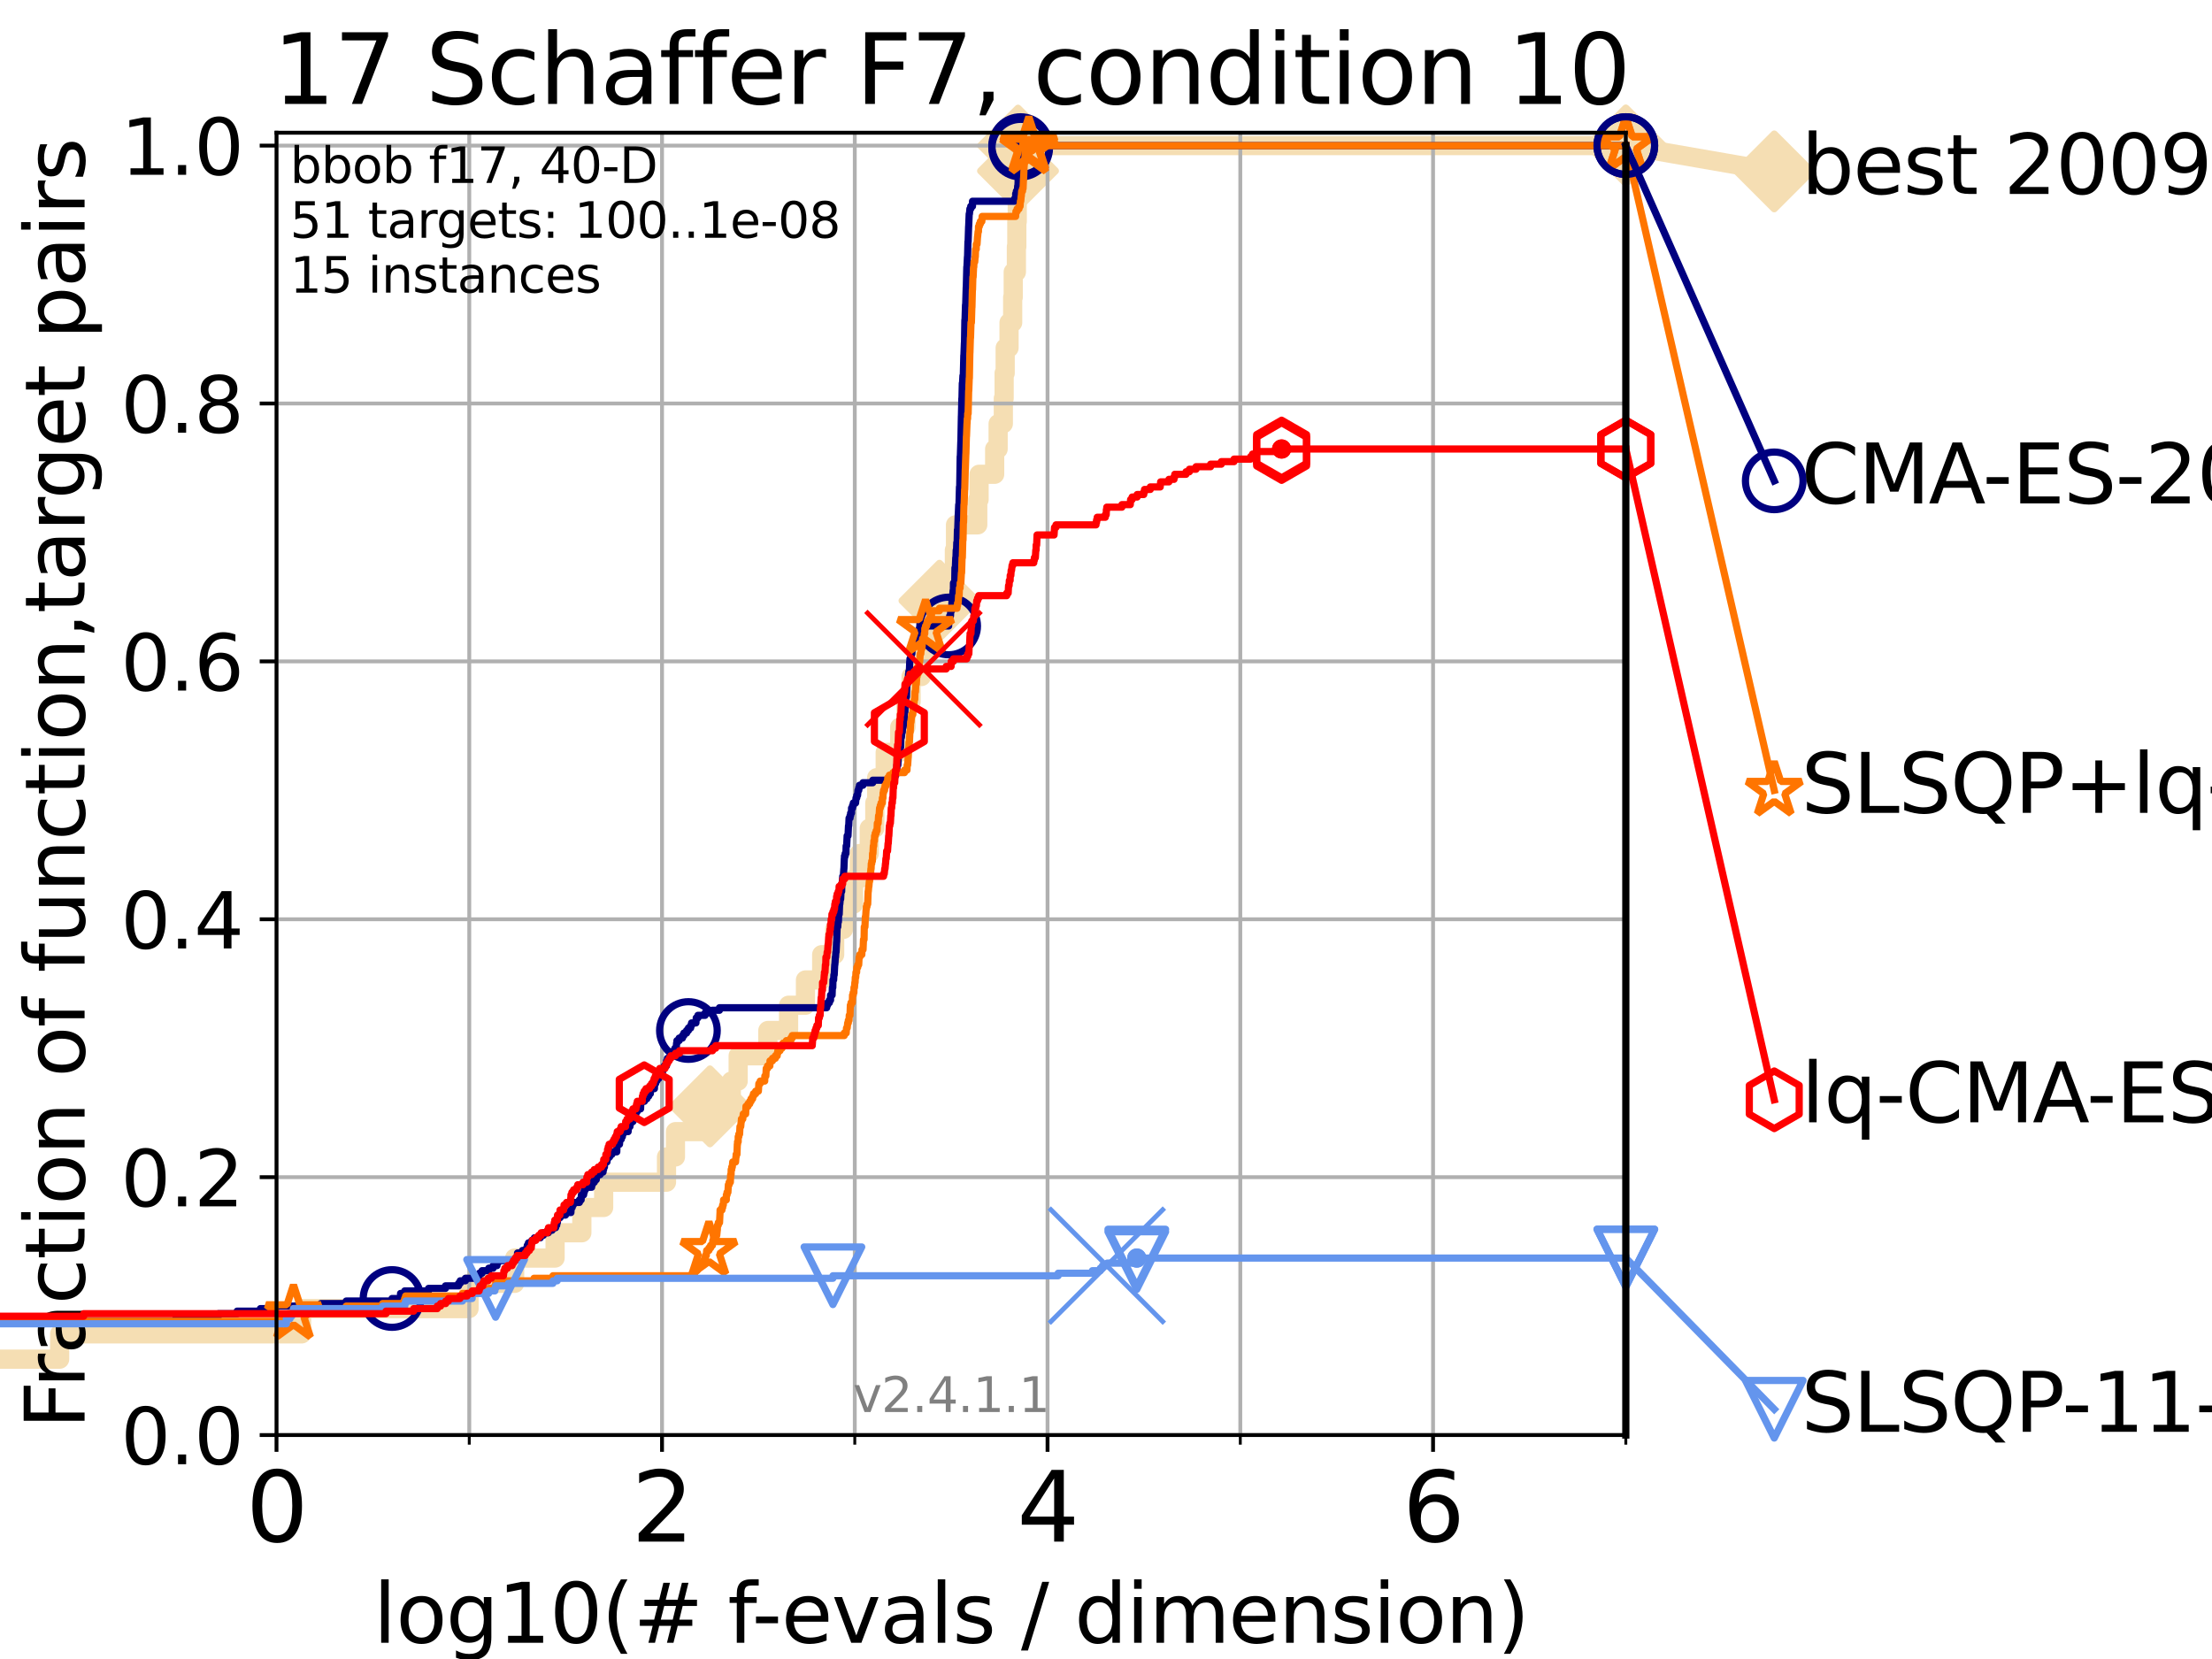 <?xml version="1.0" encoding="utf-8" standalone="no"?>
<!DOCTYPE svg PUBLIC "-//W3C//DTD SVG 1.1//EN"
  "http://www.w3.org/Graphics/SVG/1.1/DTD/svg11.dtd">
<svg height="345.6pt" version="1.1" viewBox="0 0 460.8 345.6" width="460.8pt" xmlns="http://www.w3.org/2000/svg" xmlns:xlink="http://www.w3.org/1999/xlink">
 <defs>
  <style type="text/css">*{stroke-linecap:butt;stroke-linejoin:round;}</style>
 </defs>
 <g id="figure_1">
  <g id="patch_1">
   <path d="M 0 345.6 
L 460.8 345.6 
L 460.8 0 
L 0 0 
z
" style="fill:#ffffff;"/>
  </g>
  <g id="axes_1">
   <g id="patch_2">
    <path d="M 57.6 298.944 
L 338.688 298.944 
L 338.688 27.648 
L 57.6 27.648 
z
" style="fill:#ffffff;"/>
   </g>
   <g id="line2d_1">
    <path d="M -1 283.143 
L 12.428 283.143 
L 12.428 277.877 
L 62.834 277.877 
L 62.834 272.61 
L 97.712 272.61 
L 97.712 267.343 
L 107.213 267.343 
L 107.213 262.076 
L 115.633 262.076 
L 115.633 256.809 
L 121.208 256.809 
L 121.208 251.542 
L 125.753 251.542 
L 125.753 246.275 
L 138.845 246.275 
L 138.845 241.009 
L 140.708 241.009 
L 140.708 235.742 
L 147.895 235.742 
L 147.895 230.475 
L 152.345 230.475 
L 152.345 225.208 
L 153.775 225.208 
L 153.775 219.941 
L 159.954 219.941 
L 159.954 214.674 
L 164.278 214.674 
L 164.278 209.407 
L 167.793 209.407 
L 167.793 204.141 
L 171.171 204.141 
L 171.171 198.874 
L 173.875 198.874 
L 173.875 193.607 
L 175.712 193.607 
L 175.712 188.34 
L 177.825 188.34 
L 177.825 183.073 
L 179.002 183.073 
L 179.002 177.806 
L 181.08 177.806 
L 181.08 172.539 
L 182.239 172.539 
L 182.239 167.272 
L 182.628 167.272 
L 182.628 162.006 
L 184.403 162.006 
L 184.403 156.739 
L 187.43 156.739 
L 187.43 151.472 
L 188.727 151.472 
L 188.727 146.205 
L 189.795 146.205 
L 189.795 140.938 
L 191.945 140.938 
L 191.945 135.671 
L 193.364 135.671 
L 193.364 130.404 
L 195.706 130.404 
L 195.706 125.138 
L 197.75 125.138 
L 197.75 119.871 
L 198.812 119.871 
L 198.812 114.604 
L 199.049 114.604 
L 199.049 109.337 
L 203.682 109.337 
L 203.682 104.07 
L 203.961 104.07 
L 203.961 98.803 
L 207.207 98.803 
L 207.207 93.536 
L 207.93 93.536 
L 207.93 88.27 
L 209.011 88.27 
L 209.011 83.003 
L 209.179 83.003 
L 209.179 77.736 
L 209.398 77.736 
L 209.398 72.469 
L 210.202 72.469 
L 210.202 67.202 
L 210.957 67.202 
L 210.957 61.935 
L 211.072 61.935 
L 211.072 56.668 
L 211.731 56.668 
L 211.731 51.402 
L 211.822 51.402 
L 211.822 46.135 
L 211.912 46.135 
L 211.912 40.868 
L 211.991 40.868 
L 211.991 35.601 
L 212.071 35.601 
L 212.071 30.334 
L 338.688 30.334 
" style="fill:none;stroke:#f5deb3;stroke-linecap:square;stroke-width:4;"/>
   </g>
   <g id="line2d_2">
    <defs>
     <path d="M 0 7.778 
L 7.778 0 
L 0 -7.778 
L -7.778 0 
z
" id="mff27e2aded" style="stroke:#f5deb3;stroke-linejoin:miter;stroke-width:1.5;"/>
    </defs>
    <g>
     <use style="fill:#f5deb3;stroke:#f5deb3;stroke-linejoin:miter;stroke-width:1.5;" x="147.895" xlink:href="#mff27e2aded" y="230.475"/>
     <use style="fill:#f5deb3;stroke:#f5deb3;stroke-linejoin:miter;stroke-width:1.5;" x="195.706" xlink:href="#mff27e2aded" y="125.138"/>
     <use style="fill:#f5deb3;stroke:#f5deb3;stroke-linejoin:miter;stroke-width:1.5;" x="212.071" xlink:href="#mff27e2aded" y="35.601"/>
     <use style="fill:#f5deb3;stroke:#f5deb3;stroke-linejoin:miter;stroke-width:1.5;" x="212.071" xlink:href="#mff27e2aded" y="30.334"/>
     <use style="fill:#f5deb3;stroke:#f5deb3;stroke-linejoin:miter;stroke-width:1.5;" x="338.688" xlink:href="#mff27e2aded" y="30.334"/>
    </g>
   </g>
   <g id="line2d_3">
    <path style="fill:none;stroke:#f5deb3;stroke-linecap:square;stroke-width:4;"/>
    <g/>
   </g>
   <g id="line2d_4">
    <path d="M 338.688 30.334 
L 369.608 35.706 
" style="fill:none;stroke:#f5deb3;stroke-linecap:square;stroke-width:4;"/>
    <g>
     <use style="fill:#f5deb3;stroke:#f5deb3;stroke-linejoin:miter;stroke-width:1.5;" x="338.688" xlink:href="#mff27e2aded" y="30.334"/>
     <use style="fill:#f5deb3;stroke:#f5deb3;stroke-linejoin:miter;stroke-width:1.5;" x="369.608" xlink:href="#mff27e2aded" y="35.706"/>
    </g>
   </g>
   <g id="matplotlib.axis_1">
    <g id="xtick_1">
     <g id="line2d_5">
      <path clip-path="url(#p7aa999c1f2)" d="M 57.6 298.944 
L 57.6 27.648 
" style="fill:none;stroke:#b0b0b0;stroke-linecap:square;stroke-width:0.8;"/>
     </g>
     <g id="line2d_6">
      <defs>
       <path d="M 0 0 
L 0 3.5 
" id="m4fc61032bc" style="stroke:#000000;stroke-width:0.8;"/>
      </defs>
      <g>
       <use style="stroke:#000000;stroke-width:0.8;" x="57.6" xlink:href="#m4fc61032bc" y="298.944"/>
      </g>
     </g>
     <g id="text_1">
      <!-- 0 -->
      <g transform="translate(51.237 321.141)scale(0.2 -0.2)">
       <defs>
        <path d="M 2034 4250 
Q 1547 4250 1301 3770 
Q 1056 3291 1056 2328 
Q 1056 1369 1301 889 
Q 1547 409 2034 409 
Q 2525 409 2770 889 
Q 3016 1369 3016 2328 
Q 3016 3291 2770 3770 
Q 2525 4250 2034 4250 
z
M 2034 4750 
Q 2819 4750 3233 4129 
Q 3647 3509 3647 2328 
Q 3647 1150 3233 529 
Q 2819 -91 2034 -91 
Q 1250 -91 836 529 
Q 422 1150 422 2328 
Q 422 3509 836 4129 
Q 1250 4750 2034 4750 
z
" id="DejaVuSans-30" transform="scale(0.016)"/>
       </defs>
       <use xlink:href="#DejaVuSans-30"/>
      </g>
     </g>
    </g>
    <g id="xtick_2">
     <g id="line2d_7">
      <path clip-path="url(#p7aa999c1f2)" d="M 137.911 298.944 
L 137.911 27.648 
" style="fill:none;stroke:#b0b0b0;stroke-linecap:square;stroke-width:0.8;"/>
     </g>
     <g id="line2d_8">
      <g>
       <use style="stroke:#000000;stroke-width:0.8;" x="137.911" xlink:href="#m4fc61032bc" y="298.944"/>
      </g>
     </g>
     <g id="text_2">
      <!-- 2 -->
      <g transform="translate(131.548 321.141)scale(0.2 -0.2)">
       <defs>
        <path d="M 1228 531 
L 3431 531 
L 3431 0 
L 469 0 
L 469 531 
Q 828 903 1448 1529 
Q 2069 2156 2228 2338 
Q 2531 2678 2651 2914 
Q 2772 3150 2772 3378 
Q 2772 3750 2511 3984 
Q 2250 4219 1831 4219 
Q 1534 4219 1204 4116 
Q 875 4013 500 3803 
L 500 4441 
Q 881 4594 1212 4672 
Q 1544 4750 1819 4750 
Q 2544 4750 2975 4387 
Q 3406 4025 3406 3419 
Q 3406 3131 3298 2873 
Q 3191 2616 2906 2266 
Q 2828 2175 2409 1742 
Q 1991 1309 1228 531 
z
" id="DejaVuSans-32" transform="scale(0.016)"/>
       </defs>
       <use xlink:href="#DejaVuSans-32"/>
      </g>
     </g>
    </g>
    <g id="xtick_3">
     <g id="line2d_9">
      <path clip-path="url(#p7aa999c1f2)" d="M 218.222 298.944 
L 218.222 27.648 
" style="fill:none;stroke:#b0b0b0;stroke-linecap:square;stroke-width:0.8;"/>
     </g>
     <g id="line2d_10">
      <g>
       <use style="stroke:#000000;stroke-width:0.8;" x="218.222" xlink:href="#m4fc61032bc" y="298.944"/>
      </g>
     </g>
     <g id="text_3">
      <!-- 4 -->
      <g transform="translate(211.859 321.141)scale(0.2 -0.2)">
       <defs>
        <path d="M 2419 4116 
L 825 1625 
L 2419 1625 
L 2419 4116 
z
M 2253 4666 
L 3047 4666 
L 3047 1625 
L 3713 1625 
L 3713 1100 
L 3047 1100 
L 3047 0 
L 2419 0 
L 2419 1100 
L 313 1100 
L 313 1709 
L 2253 4666 
z
" id="DejaVuSans-34" transform="scale(0.016)"/>
       </defs>
       <use xlink:href="#DejaVuSans-34"/>
      </g>
     </g>
    </g>
    <g id="xtick_4">
     <g id="line2d_11">
      <path clip-path="url(#p7aa999c1f2)" d="M 298.533 298.944 
L 298.533 27.648 
" style="fill:none;stroke:#b0b0b0;stroke-linecap:square;stroke-width:0.8;"/>
     </g>
     <g id="line2d_12">
      <g>
       <use style="stroke:#000000;stroke-width:0.8;" x="298.533" xlink:href="#m4fc61032bc" y="298.944"/>
      </g>
     </g>
     <g id="text_4">
      <!-- 6 -->
      <g transform="translate(292.17 321.141)scale(0.2 -0.2)">
       <defs>
        <path d="M 2113 2584 
Q 1688 2584 1439 2293 
Q 1191 2003 1191 1497 
Q 1191 994 1439 701 
Q 1688 409 2113 409 
Q 2538 409 2786 701 
Q 3034 994 3034 1497 
Q 3034 2003 2786 2293 
Q 2538 2584 2113 2584 
z
M 3366 4563 
L 3366 3988 
Q 3128 4100 2886 4159 
Q 2644 4219 2406 4219 
Q 1781 4219 1451 3797 
Q 1122 3375 1075 2522 
Q 1259 2794 1537 2939 
Q 1816 3084 2150 3084 
Q 2853 3084 3261 2657 
Q 3669 2231 3669 1497 
Q 3669 778 3244 343 
Q 2819 -91 2113 -91 
Q 1303 -91 875 529 
Q 447 1150 447 2328 
Q 447 3434 972 4092 
Q 1497 4750 2381 4750 
Q 2619 4750 2861 4703 
Q 3103 4656 3366 4563 
z
" id="DejaVuSans-36" transform="scale(0.016)"/>
       </defs>
       <use xlink:href="#DejaVuSans-36"/>
      </g>
     </g>
    </g>
    <g id="xtick_5">
     <g id="line2d_13">
      <path clip-path="url(#p7aa999c1f2)" d="M 97.755 298.944 
L 97.755 27.648 
" style="fill:none;stroke:#b0b0b0;stroke-linecap:square;stroke-width:0.8;"/>
     </g>
     <g id="line2d_14">
      <defs>
       <path d="M 0 0 
L 0 2 
" id="m9d68d29277" style="stroke:#000000;stroke-width:0.6;"/>
      </defs>
      <g>
       <use style="stroke:#000000;stroke-width:0.6;" x="97.755" xlink:href="#m9d68d29277" y="298.944"/>
      </g>
     </g>
    </g>
    <g id="xtick_6">
     <g id="line2d_15">
      <path clip-path="url(#p7aa999c1f2)" d="M 178.066 298.944 
L 178.066 27.648 
" style="fill:none;stroke:#b0b0b0;stroke-linecap:square;stroke-width:0.8;"/>
     </g>
     <g id="line2d_16">
      <g>
       <use style="stroke:#000000;stroke-width:0.6;" x="178.066" xlink:href="#m9d68d29277" y="298.944"/>
      </g>
     </g>
    </g>
    <g id="xtick_7">
     <g id="line2d_17">
      <path clip-path="url(#p7aa999c1f2)" d="M 258.377 298.944 
L 258.377 27.648 
" style="fill:none;stroke:#b0b0b0;stroke-linecap:square;stroke-width:0.8;"/>
     </g>
     <g id="line2d_18">
      <g>
       <use style="stroke:#000000;stroke-width:0.6;" x="258.377" xlink:href="#m9d68d29277" y="298.944"/>
      </g>
     </g>
    </g>
    <g id="xtick_8">
     <g id="line2d_19">
      <path clip-path="url(#p7aa999c1f2)" d="M 338.688 298.944 
L 338.688 27.648 
" style="fill:none;stroke:#b0b0b0;stroke-linecap:square;stroke-width:0.8;"/>
     </g>
     <g id="line2d_20">
      <g>
       <use style="stroke:#000000;stroke-width:0.6;" x="338.688" xlink:href="#m9d68d29277" y="298.944"/>
      </g>
     </g>
    </g>
    <g id="text_5">
     <!-- log10(# f-evals / dimension) -->
     <g transform="translate(77.764 342.218)scale(0.17 -0.17)">
      <defs>
       <path d="M 603 4863 
L 1178 4863 
L 1178 0 
L 603 0 
L 603 4863 
z
" id="DejaVuSans-6c" transform="scale(0.016)"/>
       <path d="M 1959 3097 
Q 1497 3097 1228 2736 
Q 959 2375 959 1747 
Q 959 1119 1226 758 
Q 1494 397 1959 397 
Q 2419 397 2687 759 
Q 2956 1122 2956 1747 
Q 2956 2369 2687 2733 
Q 2419 3097 1959 3097 
z
M 1959 3584 
Q 2709 3584 3137 3096 
Q 3566 2609 3566 1747 
Q 3566 888 3137 398 
Q 2709 -91 1959 -91 
Q 1206 -91 779 398 
Q 353 888 353 1747 
Q 353 2609 779 3096 
Q 1206 3584 1959 3584 
z
" id="DejaVuSans-6f" transform="scale(0.016)"/>
       <path d="M 2906 1791 
Q 2906 2416 2648 2759 
Q 2391 3103 1925 3103 
Q 1463 3103 1205 2759 
Q 947 2416 947 1791 
Q 947 1169 1205 825 
Q 1463 481 1925 481 
Q 2391 481 2648 825 
Q 2906 1169 2906 1791 
z
M 3481 434 
Q 3481 -459 3084 -895 
Q 2688 -1331 1869 -1331 
Q 1566 -1331 1297 -1286 
Q 1028 -1241 775 -1147 
L 775 -588 
Q 1028 -725 1275 -790 
Q 1522 -856 1778 -856 
Q 2344 -856 2625 -561 
Q 2906 -266 2906 331 
L 2906 616 
Q 2728 306 2450 153 
Q 2172 0 1784 0 
Q 1141 0 747 490 
Q 353 981 353 1791 
Q 353 2603 747 3093 
Q 1141 3584 1784 3584 
Q 2172 3584 2450 3431 
Q 2728 3278 2906 2969 
L 2906 3500 
L 3481 3500 
L 3481 434 
z
" id="DejaVuSans-67" transform="scale(0.016)"/>
       <path d="M 794 531 
L 1825 531 
L 1825 4091 
L 703 3866 
L 703 4441 
L 1819 4666 
L 2450 4666 
L 2450 531 
L 3481 531 
L 3481 0 
L 794 0 
L 794 531 
z
" id="DejaVuSans-31" transform="scale(0.016)"/>
       <path d="M 1984 4856 
Q 1566 4138 1362 3434 
Q 1159 2731 1159 2009 
Q 1159 1288 1364 580 
Q 1569 -128 1984 -844 
L 1484 -844 
Q 1016 -109 783 600 
Q 550 1309 550 2009 
Q 550 2706 781 3412 
Q 1013 4119 1484 4856 
L 1984 4856 
z
" id="DejaVuSans-28" transform="scale(0.016)"/>
       <path d="M 3272 2816 
L 2363 2816 
L 2100 1772 
L 3016 1772 
L 3272 2816 
z
M 2803 4594 
L 2478 3297 
L 3391 3297 
L 3719 4594 
L 4219 4594 
L 3897 3297 
L 4872 3297 
L 4872 2816 
L 3775 2816 
L 3519 1772 
L 4513 1772 
L 4513 1294 
L 3397 1294 
L 3072 0 
L 2572 0 
L 2894 1294 
L 1978 1294 
L 1656 0 
L 1153 0 
L 1478 1294 
L 494 1294 
L 494 1772 
L 1594 1772 
L 1856 2816 
L 850 2816 
L 850 3297 
L 1978 3297 
L 2297 4594 
L 2803 4594 
z
" id="DejaVuSans-23" transform="scale(0.016)"/>
       <path id="DejaVuSans-20" transform="scale(0.016)"/>
       <path d="M 2375 4863 
L 2375 4384 
L 1825 4384 
Q 1516 4384 1395 4259 
Q 1275 4134 1275 3809 
L 1275 3500 
L 2222 3500 
L 2222 3053 
L 1275 3053 
L 1275 0 
L 697 0 
L 697 3053 
L 147 3053 
L 147 3500 
L 697 3500 
L 697 3744 
Q 697 4328 969 4595 
Q 1241 4863 1831 4863 
L 2375 4863 
z
" id="DejaVuSans-66" transform="scale(0.016)"/>
       <path d="M 313 2009 
L 1997 2009 
L 1997 1497 
L 313 1497 
L 313 2009 
z
" id="DejaVuSans-2d" transform="scale(0.016)"/>
       <path d="M 3597 1894 
L 3597 1613 
L 953 1613 
Q 991 1019 1311 708 
Q 1631 397 2203 397 
Q 2534 397 2845 478 
Q 3156 559 3463 722 
L 3463 178 
Q 3153 47 2828 -22 
Q 2503 -91 2169 -91 
Q 1331 -91 842 396 
Q 353 884 353 1716 
Q 353 2575 817 3079 
Q 1281 3584 2069 3584 
Q 2775 3584 3186 3129 
Q 3597 2675 3597 1894 
z
M 3022 2063 
Q 3016 2534 2758 2815 
Q 2500 3097 2075 3097 
Q 1594 3097 1305 2825 
Q 1016 2553 972 2059 
L 3022 2063 
z
" id="DejaVuSans-65" transform="scale(0.016)"/>
       <path d="M 191 3500 
L 800 3500 
L 1894 563 
L 2988 3500 
L 3597 3500 
L 2284 0 
L 1503 0 
L 191 3500 
z
" id="DejaVuSans-76" transform="scale(0.016)"/>
       <path d="M 2194 1759 
Q 1497 1759 1228 1600 
Q 959 1441 959 1056 
Q 959 750 1161 570 
Q 1363 391 1709 391 
Q 2188 391 2477 730 
Q 2766 1069 2766 1631 
L 2766 1759 
L 2194 1759 
z
M 3341 1997 
L 3341 0 
L 2766 0 
L 2766 531 
Q 2569 213 2275 61 
Q 1981 -91 1556 -91 
Q 1019 -91 701 211 
Q 384 513 384 1019 
Q 384 1609 779 1909 
Q 1175 2209 1959 2209 
L 2766 2209 
L 2766 2266 
Q 2766 2663 2505 2880 
Q 2244 3097 1772 3097 
Q 1472 3097 1187 3025 
Q 903 2953 641 2809 
L 641 3341 
Q 956 3463 1253 3523 
Q 1550 3584 1831 3584 
Q 2591 3584 2966 3190 
Q 3341 2797 3341 1997 
z
" id="DejaVuSans-61" transform="scale(0.016)"/>
       <path d="M 2834 3397 
L 2834 2853 
Q 2591 2978 2328 3040 
Q 2066 3103 1784 3103 
Q 1356 3103 1142 2972 
Q 928 2841 928 2578 
Q 928 2378 1081 2264 
Q 1234 2150 1697 2047 
L 1894 2003 
Q 2506 1872 2764 1633 
Q 3022 1394 3022 966 
Q 3022 478 2636 193 
Q 2250 -91 1575 -91 
Q 1294 -91 989 -36 
Q 684 19 347 128 
L 347 722 
Q 666 556 975 473 
Q 1284 391 1588 391 
Q 1994 391 2212 530 
Q 2431 669 2431 922 
Q 2431 1156 2273 1281 
Q 2116 1406 1581 1522 
L 1381 1569 
Q 847 1681 609 1914 
Q 372 2147 372 2553 
Q 372 3047 722 3315 
Q 1072 3584 1716 3584 
Q 2034 3584 2315 3537 
Q 2597 3491 2834 3397 
z
" id="DejaVuSans-73" transform="scale(0.016)"/>
       <path d="M 1625 4666 
L 2156 4666 
L 531 -594 
L 0 -594 
L 1625 4666 
z
" id="DejaVuSans-2f" transform="scale(0.016)"/>
       <path d="M 2906 2969 
L 2906 4863 
L 3481 4863 
L 3481 0 
L 2906 0 
L 2906 525 
Q 2725 213 2448 61 
Q 2172 -91 1784 -91 
Q 1150 -91 751 415 
Q 353 922 353 1747 
Q 353 2572 751 3078 
Q 1150 3584 1784 3584 
Q 2172 3584 2448 3432 
Q 2725 3281 2906 2969 
z
M 947 1747 
Q 947 1113 1208 752 
Q 1469 391 1925 391 
Q 2381 391 2643 752 
Q 2906 1113 2906 1747 
Q 2906 2381 2643 2742 
Q 2381 3103 1925 3103 
Q 1469 3103 1208 2742 
Q 947 2381 947 1747 
z
" id="DejaVuSans-64" transform="scale(0.016)"/>
       <path d="M 603 3500 
L 1178 3500 
L 1178 0 
L 603 0 
L 603 3500 
z
M 603 4863 
L 1178 4863 
L 1178 4134 
L 603 4134 
L 603 4863 
z
" id="DejaVuSans-69" transform="scale(0.016)"/>
       <path d="M 3328 2828 
Q 3544 3216 3844 3400 
Q 4144 3584 4550 3584 
Q 5097 3584 5394 3201 
Q 5691 2819 5691 2113 
L 5691 0 
L 5113 0 
L 5113 2094 
Q 5113 2597 4934 2840 
Q 4756 3084 4391 3084 
Q 3944 3084 3684 2787 
Q 3425 2491 3425 1978 
L 3425 0 
L 2847 0 
L 2847 2094 
Q 2847 2600 2669 2842 
Q 2491 3084 2119 3084 
Q 1678 3084 1418 2786 
Q 1159 2488 1159 1978 
L 1159 0 
L 581 0 
L 581 3500 
L 1159 3500 
L 1159 2956 
Q 1356 3278 1631 3431 
Q 1906 3584 2284 3584 
Q 2666 3584 2933 3390 
Q 3200 3197 3328 2828 
z
" id="DejaVuSans-6d" transform="scale(0.016)"/>
       <path d="M 3513 2113 
L 3513 0 
L 2938 0 
L 2938 2094 
Q 2938 2591 2744 2837 
Q 2550 3084 2163 3084 
Q 1697 3084 1428 2787 
Q 1159 2491 1159 1978 
L 1159 0 
L 581 0 
L 581 3500 
L 1159 3500 
L 1159 2956 
Q 1366 3272 1645 3428 
Q 1925 3584 2291 3584 
Q 2894 3584 3203 3211 
Q 3513 2838 3513 2113 
z
" id="DejaVuSans-6e" transform="scale(0.016)"/>
       <path d="M 513 4856 
L 1013 4856 
Q 1481 4119 1714 3412 
Q 1947 2706 1947 2009 
Q 1947 1309 1714 600 
Q 1481 -109 1013 -844 
L 513 -844 
Q 928 -128 1133 580 
Q 1338 1288 1338 2009 
Q 1338 2731 1133 3434 
Q 928 4138 513 4856 
z
" id="DejaVuSans-29" transform="scale(0.016)"/>
      </defs>
      <use xlink:href="#DejaVuSans-6c"/>
      <use x="27.783" xlink:href="#DejaVuSans-6f"/>
      <use x="88.965" xlink:href="#DejaVuSans-67"/>
      <use x="152.441" xlink:href="#DejaVuSans-31"/>
      <use x="216.064" xlink:href="#DejaVuSans-30"/>
      <use x="279.688" xlink:href="#DejaVuSans-28"/>
      <use x="318.701" xlink:href="#DejaVuSans-23"/>
      <use x="402.49" xlink:href="#DejaVuSans-20"/>
      <use x="434.277" xlink:href="#DejaVuSans-66"/>
      <use x="463.982" xlink:href="#DejaVuSans-2d"/>
      <use x="500.066" xlink:href="#DejaVuSans-65"/>
      <use x="561.59" xlink:href="#DejaVuSans-76"/>
      <use x="620.77" xlink:href="#DejaVuSans-61"/>
      <use x="682.049" xlink:href="#DejaVuSans-6c"/>
      <use x="709.832" xlink:href="#DejaVuSans-73"/>
      <use x="761.932" xlink:href="#DejaVuSans-20"/>
      <use x="793.719" xlink:href="#DejaVuSans-2f"/>
      <use x="827.41" xlink:href="#DejaVuSans-20"/>
      <use x="859.197" xlink:href="#DejaVuSans-64"/>
      <use x="922.674" xlink:href="#DejaVuSans-69"/>
      <use x="950.457" xlink:href="#DejaVuSans-6d"/>
      <use x="1047.869" xlink:href="#DejaVuSans-65"/>
      <use x="1109.393" xlink:href="#DejaVuSans-6e"/>
      <use x="1172.771" xlink:href="#DejaVuSans-73"/>
      <use x="1224.871" xlink:href="#DejaVuSans-69"/>
      <use x="1252.654" xlink:href="#DejaVuSans-6f"/>
      <use x="1313.836" xlink:href="#DejaVuSans-6e"/>
      <use x="1377.215" xlink:href="#DejaVuSans-29"/>
     </g>
    </g>
   </g>
   <g id="matplotlib.axis_2">
    <g id="ytick_1">
     <g id="line2d_21">
      <path clip-path="url(#p7aa999c1f2)" d="M 57.6 298.944 
L 338.688 298.944 
" style="fill:none;stroke:#b0b0b0;stroke-linecap:square;stroke-width:0.8;"/>
     </g>
     <g id="line2d_22">
      <defs>
       <path d="M 0 0 
L -3.5 0 
" id="m669c619336" style="stroke:#000000;stroke-width:0.8;"/>
      </defs>
      <g>
       <use style="stroke:#000000;stroke-width:0.8;" x="57.6" xlink:href="#m669c619336" y="298.944"/>
      </g>
     </g>
     <g id="text_6">
      <!-- 0.0 -->
      <g transform="translate(25.155 305.023)scale(0.16 -0.16)">
       <defs>
        <path d="M 684 794 
L 1344 794 
L 1344 0 
L 684 0 
L 684 794 
z
" id="DejaVuSans-2e" transform="scale(0.016)"/>
       </defs>
       <use xlink:href="#DejaVuSans-30"/>
       <use x="63.623" xlink:href="#DejaVuSans-2e"/>
       <use x="95.41" xlink:href="#DejaVuSans-30"/>
      </g>
     </g>
    </g>
    <g id="ytick_2">
     <g id="line2d_23">
      <path clip-path="url(#p7aa999c1f2)" d="M 57.6 245.222 
L 338.688 245.222 
" style="fill:none;stroke:#b0b0b0;stroke-linecap:square;stroke-width:0.8;"/>
     </g>
     <g id="line2d_24">
      <g>
       <use style="stroke:#000000;stroke-width:0.8;" x="57.6" xlink:href="#m669c619336" y="245.222"/>
      </g>
     </g>
     <g id="text_7">
      <!-- 0.2 -->
      <g transform="translate(25.155 251.301)scale(0.16 -0.16)">
       <use xlink:href="#DejaVuSans-30"/>
       <use x="63.623" xlink:href="#DejaVuSans-2e"/>
       <use x="95.41" xlink:href="#DejaVuSans-32"/>
      </g>
     </g>
    </g>
    <g id="ytick_3">
     <g id="line2d_25">
      <path clip-path="url(#p7aa999c1f2)" d="M 57.6 191.5 
L 338.688 191.5 
" style="fill:none;stroke:#b0b0b0;stroke-linecap:square;stroke-width:0.8;"/>
     </g>
     <g id="line2d_26">
      <g>
       <use style="stroke:#000000;stroke-width:0.8;" x="57.6" xlink:href="#m669c619336" y="191.5"/>
      </g>
     </g>
     <g id="text_8">
      <!-- 0.4 -->
      <g transform="translate(25.155 197.579)scale(0.16 -0.16)">
       <use xlink:href="#DejaVuSans-30"/>
       <use x="63.623" xlink:href="#DejaVuSans-2e"/>
       <use x="95.41" xlink:href="#DejaVuSans-34"/>
      </g>
     </g>
    </g>
    <g id="ytick_4">
     <g id="line2d_27">
      <path clip-path="url(#p7aa999c1f2)" d="M 57.6 137.778 
L 338.688 137.778 
" style="fill:none;stroke:#b0b0b0;stroke-linecap:square;stroke-width:0.8;"/>
     </g>
     <g id="line2d_28">
      <g>
       <use style="stroke:#000000;stroke-width:0.8;" x="57.6" xlink:href="#m669c619336" y="137.778"/>
      </g>
     </g>
     <g id="text_9">
      <!-- 0.6 -->
      <g transform="translate(25.155 143.857)scale(0.16 -0.16)">
       <use xlink:href="#DejaVuSans-30"/>
       <use x="63.623" xlink:href="#DejaVuSans-2e"/>
       <use x="95.41" xlink:href="#DejaVuSans-36"/>
      </g>
     </g>
    </g>
    <g id="ytick_5">
     <g id="line2d_29">
      <path clip-path="url(#p7aa999c1f2)" d="M 57.6 84.056 
L 338.688 84.056 
" style="fill:none;stroke:#b0b0b0;stroke-linecap:square;stroke-width:0.8;"/>
     </g>
     <g id="line2d_30">
      <g>
       <use style="stroke:#000000;stroke-width:0.8;" x="57.6" xlink:href="#m669c619336" y="84.056"/>
      </g>
     </g>
     <g id="text_10">
      <!-- 0.8 -->
      <g transform="translate(25.155 90.135)scale(0.16 -0.16)">
       <defs>
        <path d="M 2034 2216 
Q 1584 2216 1326 1975 
Q 1069 1734 1069 1313 
Q 1069 891 1326 650 
Q 1584 409 2034 409 
Q 2484 409 2743 651 
Q 3003 894 3003 1313 
Q 3003 1734 2745 1975 
Q 2488 2216 2034 2216 
z
M 1403 2484 
Q 997 2584 770 2862 
Q 544 3141 544 3541 
Q 544 4100 942 4425 
Q 1341 4750 2034 4750 
Q 2731 4750 3128 4425 
Q 3525 4100 3525 3541 
Q 3525 3141 3298 2862 
Q 3072 2584 2669 2484 
Q 3125 2378 3379 2068 
Q 3634 1759 3634 1313 
Q 3634 634 3220 271 
Q 2806 -91 2034 -91 
Q 1263 -91 848 271 
Q 434 634 434 1313 
Q 434 1759 690 2068 
Q 947 2378 1403 2484 
z
M 1172 3481 
Q 1172 3119 1398 2916 
Q 1625 2713 2034 2713 
Q 2441 2713 2670 2916 
Q 2900 3119 2900 3481 
Q 2900 3844 2670 4047 
Q 2441 4250 2034 4250 
Q 1625 4250 1398 4047 
Q 1172 3844 1172 3481 
z
" id="DejaVuSans-38" transform="scale(0.016)"/>
       </defs>
       <use xlink:href="#DejaVuSans-30"/>
       <use x="63.623" xlink:href="#DejaVuSans-2e"/>
       <use x="95.41" xlink:href="#DejaVuSans-38"/>
      </g>
     </g>
    </g>
    <g id="ytick_6">
     <g id="line2d_31">
      <path clip-path="url(#p7aa999c1f2)" d="M 57.6 30.334 
L 338.688 30.334 
" style="fill:none;stroke:#b0b0b0;stroke-linecap:square;stroke-width:0.8;"/>
     </g>
     <g id="line2d_32">
      <g>
       <use style="stroke:#000000;stroke-width:0.8;" x="57.6" xlink:href="#m669c619336" y="30.334"/>
      </g>
     </g>
     <g id="text_11">
      <!-- 1.0 -->
      <g transform="translate(25.155 36.413)scale(0.16 -0.16)">
       <use xlink:href="#DejaVuSans-31"/>
       <use x="63.623" xlink:href="#DejaVuSans-2e"/>
       <use x="95.41" xlink:href="#DejaVuSans-30"/>
      </g>
     </g>
    </g>
    <g id="text_12">
     <!-- Fraction of function,target pairs -->
     <g transform="translate(17.62 297.681)rotate(-90)scale(0.17 -0.17)">
      <defs>
       <path d="M 628 4666 
L 3309 4666 
L 3309 4134 
L 1259 4134 
L 1259 2759 
L 3109 2759 
L 3109 2228 
L 1259 2228 
L 1259 0 
L 628 0 
L 628 4666 
z
" id="DejaVuSans-46" transform="scale(0.016)"/>
       <path d="M 2631 2963 
Q 2534 3019 2420 3045 
Q 2306 3072 2169 3072 
Q 1681 3072 1420 2755 
Q 1159 2438 1159 1844 
L 1159 0 
L 581 0 
L 581 3500 
L 1159 3500 
L 1159 2956 
Q 1341 3275 1631 3429 
Q 1922 3584 2338 3584 
Q 2397 3584 2469 3576 
Q 2541 3569 2628 3553 
L 2631 2963 
z
" id="DejaVuSans-72" transform="scale(0.016)"/>
       <path d="M 3122 3366 
L 3122 2828 
Q 2878 2963 2633 3030 
Q 2388 3097 2138 3097 
Q 1578 3097 1268 2742 
Q 959 2388 959 1747 
Q 959 1106 1268 751 
Q 1578 397 2138 397 
Q 2388 397 2633 464 
Q 2878 531 3122 666 
L 3122 134 
Q 2881 22 2623 -34 
Q 2366 -91 2075 -91 
Q 1284 -91 818 406 
Q 353 903 353 1747 
Q 353 2603 823 3093 
Q 1294 3584 2113 3584 
Q 2378 3584 2631 3529 
Q 2884 3475 3122 3366 
z
" id="DejaVuSans-63" transform="scale(0.016)"/>
       <path d="M 1172 4494 
L 1172 3500 
L 2356 3500 
L 2356 3053 
L 1172 3053 
L 1172 1153 
Q 1172 725 1289 603 
Q 1406 481 1766 481 
L 2356 481 
L 2356 0 
L 1766 0 
Q 1100 0 847 248 
Q 594 497 594 1153 
L 594 3053 
L 172 3053 
L 172 3500 
L 594 3500 
L 594 4494 
L 1172 4494 
z
" id="DejaVuSans-74" transform="scale(0.016)"/>
       <path d="M 544 1381 
L 544 3500 
L 1119 3500 
L 1119 1403 
Q 1119 906 1312 657 
Q 1506 409 1894 409 
Q 2359 409 2629 706 
Q 2900 1003 2900 1516 
L 2900 3500 
L 3475 3500 
L 3475 0 
L 2900 0 
L 2900 538 
Q 2691 219 2414 64 
Q 2138 -91 1772 -91 
Q 1169 -91 856 284 
Q 544 659 544 1381 
z
M 1991 3584 
L 1991 3584 
z
" id="DejaVuSans-75" transform="scale(0.016)"/>
       <path d="M 750 794 
L 1409 794 
L 1409 256 
L 897 -744 
L 494 -744 
L 750 256 
L 750 794 
z
" id="DejaVuSans-2c" transform="scale(0.016)"/>
       <path d="M 1159 525 
L 1159 -1331 
L 581 -1331 
L 581 3500 
L 1159 3500 
L 1159 2969 
Q 1341 3281 1617 3432 
Q 1894 3584 2278 3584 
Q 2916 3584 3314 3078 
Q 3713 2572 3713 1747 
Q 3713 922 3314 415 
Q 2916 -91 2278 -91 
Q 1894 -91 1617 61 
Q 1341 213 1159 525 
z
M 3116 1747 
Q 3116 2381 2855 2742 
Q 2594 3103 2138 3103 
Q 1681 3103 1420 2742 
Q 1159 2381 1159 1747 
Q 1159 1113 1420 752 
Q 1681 391 2138 391 
Q 2594 391 2855 752 
Q 3116 1113 3116 1747 
z
" id="DejaVuSans-70" transform="scale(0.016)"/>
      </defs>
      <use xlink:href="#DejaVuSans-46"/>
      <use x="50.27" xlink:href="#DejaVuSans-72"/>
      <use x="91.383" xlink:href="#DejaVuSans-61"/>
      <use x="152.662" xlink:href="#DejaVuSans-63"/>
      <use x="207.643" xlink:href="#DejaVuSans-74"/>
      <use x="246.852" xlink:href="#DejaVuSans-69"/>
      <use x="274.635" xlink:href="#DejaVuSans-6f"/>
      <use x="335.816" xlink:href="#DejaVuSans-6e"/>
      <use x="399.195" xlink:href="#DejaVuSans-20"/>
      <use x="430.982" xlink:href="#DejaVuSans-6f"/>
      <use x="492.164" xlink:href="#DejaVuSans-66"/>
      <use x="527.369" xlink:href="#DejaVuSans-20"/>
      <use x="559.156" xlink:href="#DejaVuSans-66"/>
      <use x="594.361" xlink:href="#DejaVuSans-75"/>
      <use x="657.74" xlink:href="#DejaVuSans-6e"/>
      <use x="721.119" xlink:href="#DejaVuSans-63"/>
      <use x="776.1" xlink:href="#DejaVuSans-74"/>
      <use x="815.309" xlink:href="#DejaVuSans-69"/>
      <use x="843.092" xlink:href="#DejaVuSans-6f"/>
      <use x="904.273" xlink:href="#DejaVuSans-6e"/>
      <use x="967.652" xlink:href="#DejaVuSans-2c"/>
      <use x="999.439" xlink:href="#DejaVuSans-74"/>
      <use x="1038.648" xlink:href="#DejaVuSans-61"/>
      <use x="1099.928" xlink:href="#DejaVuSans-72"/>
      <use x="1139.291" xlink:href="#DejaVuSans-67"/>
      <use x="1202.768" xlink:href="#DejaVuSans-65"/>
      <use x="1264.291" xlink:href="#DejaVuSans-74"/>
      <use x="1303.5" xlink:href="#DejaVuSans-20"/>
      <use x="1335.287" xlink:href="#DejaVuSans-70"/>
      <use x="1398.764" xlink:href="#DejaVuSans-61"/>
      <use x="1460.043" xlink:href="#DejaVuSans-69"/>
      <use x="1487.826" xlink:href="#DejaVuSans-72"/>
      <use x="1528.939" xlink:href="#DejaVuSans-73"/>
     </g>
    </g>
   </g>
   <g id="line2d_33">
    <defs>
     <path d="M 0 1.5 
C 0.398 1.5 0.779 1.342 1.061 1.061 
C 1.342 0.779 1.5 0.398 1.5 0 
C 1.5 -0.398 1.342 -0.779 1.061 -1.061 
C 0.779 -1.342 0.398 -1.5 0 -1.5 
C -0.398 -1.5 -0.779 -1.342 -1.061 -1.061 
C -1.342 -0.779 -1.5 -0.398 -1.5 0 
C -1.5 0.398 -1.342 0.779 -1.061 1.061 
C -0.779 1.342 -0.398 1.5 0 1.5 
z
" id="mbf644e4982" style="stroke:#f5deb3;"/>
    </defs>
    <g>
     <use style="fill:#f5deb3;stroke:#f5deb3;" x="212.071" xlink:href="#mbf644e4982" y="30.334"/>
     <use style="fill:#f5deb3;stroke:#f5deb3;" x="212.071" xlink:href="#mbf644e4982" y="30.334"/>
    </g>
   </g>
   <g id="line2d_34">
    <defs>
     <path d="M 0 1.5 
C 0.398 1.5 0.779 1.342 1.061 1.061 
C 1.342 0.779 1.5 0.398 1.5 0 
C 1.5 -0.398 1.342 -0.779 1.061 -1.061 
C 0.779 -1.342 0.398 -1.5 0 -1.5 
C -0.398 -1.5 -0.779 -1.342 -1.061 -1.061 
C -1.342 -0.779 -1.5 -0.398 -1.5 0 
C -1.5 0.398 -1.342 0.779 -1.061 1.061 
C -0.779 1.342 -0.398 1.5 0 1.5 
z
" id="m48019f6b5a" style="stroke:#000080;"/>
    </defs>
    <g>
     <use style="fill:#000080;stroke:#000080;" x="212.623" xlink:href="#m48019f6b5a" y="30.334"/>
     <use style="fill:#000080;stroke:#000080;" x="212.623" xlink:href="#m48019f6b5a" y="30.334"/>
    </g>
   </g>
   <g id="line2d_35">
    <path d="M -1 275.243 
L 36.604 275.243 
L 36.604 274.716 
L 43.675 274.716 
L 43.675 274.19 
L 45.512 274.19 
L 45.512 273.663 
L 49.403 273.663 
L 49.403 273.136 
L 54.245 273.136 
L 54.245 272.61 
L 56.705 272.61 
L 56.705 272.083 
L 66.854 272.083 
L 66.854 271.556 
L 72.125 271.556 
L 72.125 271.03 
L 81.667 271.03 
L 81.667 270.503 
L 83.438 270.503 
L 83.438 269.45 
L 84.308 269.45 
L 84.308 268.923 
L 89.278 268.923 
L 89.278 268.396 
L 92.796 268.396 
L 92.796 267.87 
L 95.526 267.87 
L 95.526 267.343 
L 95.87 267.343 
L 95.87 266.816 
L 96.952 266.816 
L 96.952 266.289 
L 99.457 266.289 
L 99.457 265.763 
L 99.848 265.763 
L 99.848 265.236 
L 100.419 265.236 
L 100.419 264.709 
L 101.82 264.709 
L 101.82 264.183 
L 102.729 264.183 
L 102.729 263.656 
L 103.53 263.656 
L 103.53 263.129 
L 103.716 263.129 
L 103.716 262.603 
L 107.39 262.603 
L 107.39 262.076 
L 107.787 262.076 
L 107.811 261.023 
L 108.834 261.023 
L 108.834 260.496 
L 109.69 260.496 
L 109.69 259.969 
L 109.843 259.969 
L 109.843 259.443 
L 110.082 259.443 
L 110.082 258.916 
L 110.798 258.916 
L 110.798 258.389 
L 111.326 258.389 
L 111.326 257.862 
L 112.563 257.862 
L 112.563 257.336 
L 113.186 257.336 
L 113.186 256.809 
L 114.233 256.809 
L 114.233 256.282 
L 115.012 256.282 
L 115.012 255.756 
L 115.742 255.756 
L 115.742 255.229 
L 115.974 255.229 
L 115.974 254.702 
L 116.111 254.702 
L 116.218 253.649 
L 116.695 253.649 
L 116.695 253.122 
L 117.807 253.122 
L 117.807 252.596 
L 118.93 252.596 
L 118.994 251.542 
L 119.199 251.542 
L 119.199 251.016 
L 119.44 251.016 
L 119.44 250.489 
L 120.701 250.489 
L 120.701 249.962 
L 121.06 249.962 
L 121.106 248.909 
L 121.579 248.909 
L 121.579 248.382 
L 121.712 248.382 
L 121.712 247.855 
L 121.942 247.855 
L 121.942 247.329 
L 123.243 247.329 
L 123.243 246.802 
L 123.394 246.802 
L 123.394 246.275 
L 123.81 246.275 
L 123.81 245.749 
L 124.216 245.749 
L 124.216 245.222 
L 124.34 245.222 
L 124.34 244.695 
L 125.011 244.695 
L 125.011 244.169 
L 125.63 244.169 
L 125.63 243.642 
L 125.744 243.642 
L 125.744 243.115 
L 125.919 243.115 
L 125.927 242.062 
L 126.44 242.062 
L 126.44 241.535 
L 126.565 241.535 
L 126.565 241.009 
L 126.995 241.009 
L 126.995 240.482 
L 127.469 240.482 
L 127.469 239.955 
L 128.486 239.955 
L 128.539 238.375 
L 129.053 238.375 
L 129.126 237.322 
L 129.426 237.322 
L 129.426 236.795 
L 129.651 236.795 
L 129.651 236.268 
L 129.798 236.268 
L 129.798 235.742 
L 130.849 235.742 
L 130.933 234.688 
L 131.23 234.688 
L 131.23 234.162 
L 131.357 234.162 
L 131.357 233.635 
L 131.864 233.635 
L 131.864 233.108 
L 132.17 233.108 
L 132.236 232.055 
L 132.476 232.055 
L 132.476 231.528 
L 132.766 231.528 
L 132.766 231.001 
L 133.443 231.001 
L 133.505 229.421 
L 134.252 229.421 
L 134.252 228.895 
L 134.756 228.895 
L 134.756 228.368 
L 135.128 228.368 
L 135.128 227.841 
L 135.477 227.841 
L 135.532 226.788 
L 136.328 226.788 
L 136.381 225.735 
L 136.58 225.735 
L 136.58 225.208 
L 136.818 225.208 
L 136.818 224.681 
L 137.226 224.681 
L 137.267 223.628 
L 137.902 223.628 
L 137.902 223.101 
L 138.106 223.101 
L 138.106 222.575 
L 138.38 222.575 
L 138.38 222.048 
L 138.832 222.048 
L 138.861 220.994 
L 139.042 220.994 
L 139.042 220.468 
L 139.617 220.468 
L 139.617 219.941 
L 140.158 219.941 
L 140.158 219.414 
L 140.276 219.414 
L 140.276 218.888 
L 140.608 218.888 
L 140.608 218.361 
L 140.878 218.361 
L 140.944 217.308 
L 141.018 217.308 
L 141.018 216.781 
L 141.478 216.781 
L 141.478 216.254 
L 142.161 216.254 
L 142.161 215.728 
L 142.47 215.728 
L 142.47 215.201 
L 143.031 215.201 
L 143.031 214.674 
L 143.41 214.674 
L 143.41 214.148 
L 143.875 214.148 
L 143.875 213.621 
L 144.066 213.621 
L 144.066 213.094 
L 144.976 213.094 
L 145.04 212.041 
L 145.393 212.041 
L 145.393 211.514 
L 146.888 211.514 
L 146.888 210.987 
L 148.328 210.987 
L 148.328 210.461 
L 149.872 210.461 
L 149.872 209.934 
L 172.209 209.934 
L 172.209 209.407 
L 172.398 209.407 
L 172.398 208.881 
L 172.774 208.881 
L 172.774 208.354 
L 173.017 208.354 
L 173.017 207.301 
L 173.341 207.301 
L 173.397 205.721 
L 173.487 205.721 
L 173.522 204.141 
L 173.662 204.141 
L 173.71 203.087 
L 173.781 203.087 
L 173.887 200.98 
L 173.918 200.98 
L 174.018 199.4 
L 174.056 199.4 
L 174.126 198.347 
L 174.172 198.347 
L 174.27 196.24 
L 174.293 196.24 
L 174.391 193.08 
L 174.52 193.08 
L 174.578 192.027 
L 174.659 192.027 
L 174.707 190.447 
L 174.824 190.447 
L 174.903 188.34 
L 174.953 188.34 
L 175.045 187.287 
L 175.127 187.287 
L 175.2 185.706 
L 175.335 185.706 
L 175.364 184.126 
L 175.449 184.126 
L 175.557 182.546 
L 175.681 182.546 
L 175.791 180.966 
L 175.804 180.966 
L 175.887 178.86 
L 175.916 178.86 
L 175.916 178.333 
L 176.062 178.333 
L 176.062 177.806 
L 176.227 177.806 
L 176.267 176.226 
L 176.372 176.226 
L 176.475 174.119 
L 176.654 174.119 
L 176.758 172.013 
L 176.805 172.013 
L 176.876 170.433 
L 177.078 170.433 
L 177.078 169.906 
L 177.197 169.906 
L 177.197 169.379 
L 177.382 169.379 
L 177.391 168.326 
L 177.606 168.326 
L 177.606 167.799 
L 177.764 167.799 
L 177.764 167.272 
L 178.235 167.272 
L 178.327 166.219 
L 178.475 166.219 
L 178.475 165.692 
L 178.648 165.692 
L 178.732 164.639 
L 178.894 164.639 
L 178.894 164.112 
L 179.039 164.112 
L 179.039 163.586 
L 179.762 163.586 
L 179.762 163.059 
L 181.807 163.059 
L 181.807 162.532 
L 186.247 162.532 
L 186.247 162.006 
L 186.402 162.006 
L 186.402 161.479 
L 186.622 161.479 
L 186.655 160.426 
L 186.84 160.426 
L 186.842 159.372 
L 187.042 159.372 
L 187.15 157.265 
L 187.406 157.265 
L 187.501 155.685 
L 187.616 155.685 
L 187.648 153.579 
L 187.78 153.579 
L 187.872 152.525 
L 187.964 152.525 
L 188.024 151.472 
L 188.145 151.472 
L 188.145 150.945 
L 188.307 150.945 
L 188.398 148.312 
L 188.514 148.312 
L 188.597 146.205 
L 188.637 146.205 
L 188.722 145.152 
L 188.841 145.152 
L 188.91 142.518 
L 189.01 142.518 
L 189.01 141.992 
L 189.206 141.992 
L 189.266 140.411 
L 189.323 140.411 
L 189.323 139.885 
L 189.436 139.885 
L 189.514 137.778 
L 189.561 137.778 
L 189.561 137.251 
L 189.759 137.251 
L 189.811 136.198 
L 189.954 136.198 
L 190.03 134.618 
L 190.085 134.618 
L 190.085 134.091 
L 190.465 134.091 
L 190.465 133.565 
L 190.601 133.565 
L 190.601 133.038 
L 190.833 133.038 
L 190.89 131.985 
L 191.394 131.985 
L 191.394 131.458 
L 191.535 131.458 
L 191.535 130.931 
L 191.988 130.931 
L 191.988 130.404 
L 197.62 130.404 
L 197.628 129.351 
L 197.797 129.351 
L 197.838 128.298 
L 198.003 128.298 
L 198.047 127.244 
L 198.214 127.244 
L 198.325 125.138 
L 198.342 125.138 
L 198.415 124.084 
L 198.459 124.084 
L 198.547 123.031 
L 198.611 123.031 
L 198.627 121.451 
L 198.884 121.451 
L 198.935 118.291 
L 199.016 118.291 
L 199.103 116.184 
L 199.144 116.184 
L 199.195 114.604 
L 199.265 114.604 
L 199.316 113.024 
L 199.388 113.024 
L 199.448 110.39 
L 199.507 110.39 
L 199.616 107.23 
L 199.625 107.23 
L 199.717 105.124 
L 199.776 105.124 
L 199.876 101.437 
L 199.926 101.437 
L 200.026 95.116 
L 200.055 95.116 
L 200.16 91.956 
L 200.17 91.956 
L 200.274 86.69 
L 200.282 86.69 
L 200.371 83.003 
L 200.395 83.003 
L 200.467 79.843 
L 200.512 79.843 
L 200.596 78.263 
L 200.671 78.263 
L 200.781 74.049 
L 200.8 74.049 
L 200.904 71.416 
L 200.921 71.416 
L 200.999 66.675 
L 201.034 66.675 
L 201.133 63.515 
L 201.171 63.515 
L 201.282 59.829 
L 201.297 59.829 
L 201.405 55.615 
L 201.43 55.615 
L 201.536 53.508 
L 201.561 53.508 
L 201.642 50.348 
L 201.676 50.348 
L 201.78 47.188 
L 201.791 47.188 
L 201.902 44.555 
L 201.951 44.555 
L 202.048 43.501 
L 202.224 43.501 
L 202.224 42.975 
L 202.588 42.975 
L 202.59 41.921 
L 211.354 41.921 
L 211.354 41.395 
L 211.583 41.395 
L 211.583 40.341 
L 211.73 40.341 
L 211.73 39.814 
L 211.934 39.814 
L 212.002 38.761 
L 212.055 38.761 
L 212.158 36.128 
L 212.19 36.128 
L 212.19 35.601 
L 212.318 35.601 
L 212.408 32.968 
L 212.465 32.968 
L 212.573 30.861 
L 212.623 30.861 
L 212.623 30.334 
L 338.688 30.334 
L 338.688 30.334 
" style="fill:none;stroke:#000080;stroke-linecap:square;stroke-width:1.5;"/>
   </g>
   <g id="line2d_36">
    <defs>
     <path d="M 0 6 
C 1.591 6 3.117 5.368 4.243 4.243 
C 5.368 3.117 6 1.591 6 0 
C 6 -1.591 5.368 -3.117 4.243 -4.243 
C 3.117 -5.368 1.591 -6 0 -6 
C -1.591 -6 -3.117 -5.368 -4.243 -4.243 
C -5.368 -3.117 -6 -1.591 -6 0 
C -6 1.591 -5.368 3.117 -4.243 4.243 
C -3.117 5.368 -1.591 6 0 6 
z
" id="mb545db6074" style="stroke:#000080;stroke-width:1.5;"/>
    </defs>
    <g>
     <use style="fill-opacity:0;stroke:#000080;stroke-width:1.5;" x="81.667" xlink:href="#mb545db6074" y="270.503"/>
     <use style="fill-opacity:0;stroke:#000080;stroke-width:1.5;" x="143.41" xlink:href="#mb545db6074" y="214.674"/>
     <use style="fill-opacity:0;stroke:#000080;stroke-width:1.5;" x="197.62" xlink:href="#mb545db6074" y="130.404"/>
     <use style="fill-opacity:0;stroke:#000080;stroke-width:1.5;" x="212.623" xlink:href="#mb545db6074" y="30.861"/>
     <use style="fill-opacity:0;stroke:#000080;stroke-width:1.5;" x="212.623" xlink:href="#mb545db6074" y="30.334"/>
     <use style="fill-opacity:0;stroke:#000080;stroke-width:1.5;" x="338.688" xlink:href="#mb545db6074" y="30.334"/>
    </g>
   </g>
   <g id="line2d_37">
    <path style="fill:none;stroke:#000080;stroke-linecap:square;stroke-width:1.5;"/>
    <g/>
   </g>
   <g id="line2d_38">
    <defs>
     <path d="M 0 1.5 
C 0.398 1.5 0.779 1.342 1.061 1.061 
C 1.342 0.779 1.5 0.398 1.5 0 
C 1.5 -0.398 1.342 -0.779 1.061 -1.061 
C 0.779 -1.342 0.398 -1.5 0 -1.5 
C -0.398 -1.5 -0.779 -1.342 -1.061 -1.061 
C -1.342 -0.779 -1.5 -0.398 -1.5 0 
C -1.5 0.398 -1.342 0.779 -1.061 1.061 
C -0.779 1.342 -0.398 1.5 0 1.5 
z
" id="m28cad21e5c" style="stroke:#ff7500;"/>
    </defs>
    <g>
     <use style="fill:#ff7500;stroke:#ff7500;" x="214.326" xlink:href="#m28cad21e5c" y="30.334"/>
     <use style="fill:#ff7500;stroke:#ff7500;" x="214.326" xlink:href="#m28cad21e5c" y="30.334"/>
    </g>
   </g>
   <g id="line2d_39">
    <path d="M -1 275.243 
L 59.654 275.243 
L 59.654 274.19 
L 60.037 274.19 
L 60.037 273.663 
L 61.139 273.663 
L 61.139 272.61 
L 72.125 272.61 
L 72.125 272.083 
L 79.695 272.083 
L 79.695 271.556 
L 84.118 271.556 
L 84.118 271.03 
L 84.308 271.03 
L 84.308 270.503 
L 84.495 270.503 
L 84.495 269.976 
L 96.349 269.976 
L 96.349 269.45 
L 98.355 269.45 
L 98.355 268.923 
L 101.786 268.923 
L 101.786 268.396 
L 103.086 268.396 
L 103.086 267.87 
L 103.246 267.87 
L 103.309 266.816 
L 111.246 266.816 
L 111.246 266.289 
L 115.19 266.289 
L 115.19 265.763 
L 144.246 265.763 
L 144.246 265.236 
L 144.736 265.236 
L 144.736 264.709 
L 145.221 264.709 
L 145.221 264.183 
L 145.618 264.183 
L 145.618 263.656 
L 145.827 263.656 
L 145.827 263.129 
L 146.527 263.129 
L 146.527 262.603 
L 146.789 262.603 
L 146.789 262.076 
L 146.945 262.076 
L 146.945 261.549 
L 147.129 261.549 
L 147.216 260.496 
L 147.68 260.496 
L 147.68 259.969 
L 148.028 259.969 
L 148.028 259.443 
L 148.402 259.443 
L 148.497 258.389 
L 148.649 258.389 
L 148.649 257.862 
L 149.187 257.862 
L 149.187 257.336 
L 149.314 257.336 
L 149.414 256.282 
L 149.432 256.282 
L 149.465 255.229 
L 149.631 255.229 
L 149.631 254.702 
L 149.89 254.702 
L 149.997 252.596 
L 150.005 252.596 
L 150.005 252.069 
L 150.398 252.069 
L 150.398 251.542 
L 150.546 251.542 
L 150.546 251.016 
L 150.679 251.016 
L 150.735 249.962 
L 151.299 249.962 
L 151.315 248.909 
L 151.456 248.909 
L 151.456 248.382 
L 151.637 248.382 
L 151.732 246.802 
L 151.895 246.802 
L 151.895 246.275 
L 152.144 246.275 
L 152.207 244.695 
L 152.295 244.695 
L 152.318 243.642 
L 152.432 243.642 
L 152.432 243.115 
L 152.55 243.115 
L 152.636 242.062 
L 153.229 242.062 
L 153.307 241.009 
L 153.35 241.009 
L 153.35 240.482 
L 153.52 240.482 
L 153.598 238.375 
L 153.639 238.375 
L 153.639 237.848 
L 153.777 237.848 
L 153.778 236.795 
L 153.908 236.795 
L 153.908 236.268 
L 154.069 236.268 
L 154.15 234.688 
L 154.306 234.688 
L 154.399 233.635 
L 154.45 233.635 
L 154.45 233.108 
L 154.733 233.108 
L 154.832 232.055 
L 155.332 232.055 
L 155.4 230.475 
L 155.817 230.475 
L 155.817 229.948 
L 156.181 229.948 
L 156.181 229.421 
L 156.458 229.421 
L 156.458 228.895 
L 156.783 228.895 
L 156.783 228.368 
L 156.961 228.368 
L 156.961 227.841 
L 157.417 227.841 
L 157.417 227.315 
L 157.984 227.315 
L 158.083 225.735 
L 158.366 225.735 
L 158.366 225.208 
L 159.304 225.208 
L 159.332 224.155 
L 159.539 224.155 
L 159.624 222.575 
L 159.892 222.575 
L 159.892 222.048 
L 160.376 222.048 
L 160.405 220.994 
L 160.921 220.994 
L 160.921 220.468 
L 161.517 220.468 
L 161.517 219.941 
L 161.902 219.941 
L 161.902 219.414 
L 162.031 219.414 
L 162.031 218.888 
L 162.483 218.888 
L 162.483 218.361 
L 162.908 218.361 
L 162.908 217.834 
L 163.122 217.834 
L 163.122 217.308 
L 163.816 217.308 
L 163.816 216.781 
L 164.736 216.781 
L 164.736 216.254 
L 165.032 216.254 
L 165.032 215.728 
L 175.87 215.728 
L 175.87 215.201 
L 176.277 215.201 
L 176.344 214.148 
L 176.483 214.148 
L 176.593 213.094 
L 176.718 213.094 
L 176.718 212.567 
L 176.873 212.567 
L 176.915 211.514 
L 177.072 211.514 
L 177.144 209.407 
L 177.284 209.407 
L 177.284 208.881 
L 177.56 208.881 
L 177.598 207.301 
L 177.731 207.301 
L 177.731 206.774 
L 177.88 206.774 
L 177.902 205.721 
L 178.001 205.721 
L 178.081 204.667 
L 178.132 204.667 
L 178.175 203.614 
L 178.261 203.614 
L 178.315 202.56 
L 178.448 202.56 
L 178.496 201.507 
L 178.681 201.507 
L 178.681 200.98 
L 178.883 200.98 
L 178.969 199.4 
L 179.102 199.4 
L 179.102 198.874 
L 179.529 198.874 
L 179.576 197.82 
L 179.789 197.82 
L 179.881 195.714 
L 180.003 195.714 
L 180.047 193.08 
L 180.185 193.08 
L 180.27 190.973 
L 180.331 190.973 
L 180.43 189.393 
L 180.478 189.393 
L 180.478 188.867 
L 180.605 188.867 
L 180.605 188.34 
L 180.755 188.34 
L 180.85 185.706 
L 180.883 185.706 
L 180.973 184.653 
L 181.005 184.653 
L 181.092 183.6 
L 181.151 183.6 
L 181.257 182.02 
L 181.354 182.02 
L 181.429 180.966 
L 181.466 180.966 
L 181.505 179.913 
L 181.602 179.913 
L 181.602 179.386 
L 181.73 179.386 
L 181.772 177.806 
L 181.846 177.806 
L 181.925 176.226 
L 182.004 176.226 
L 182.045 175.173 
L 182.159 175.173 
L 182.191 174.119 
L 182.318 174.119 
L 182.318 173.593 
L 182.517 173.593 
L 182.517 173.066 
L 182.697 173.066 
L 182.764 171.486 
L 182.933 171.486 
L 183.026 169.906 
L 183.131 169.906 
L 183.229 168.326 
L 183.378 168.326 
L 183.378 167.799 
L 183.545 167.799 
L 183.545 167.272 
L 183.789 167.272 
L 183.812 166.219 
L 183.935 166.219 
L 183.965 165.166 
L 184.057 165.166 
L 184.057 164.639 
L 184.268 164.639 
L 184.268 164.112 
L 184.379 164.112 
L 184.379 163.586 
L 184.667 163.586 
L 184.667 163.059 
L 184.869 163.059 
L 184.948 162.006 
L 185.278 162.006 
L 185.278 161.479 
L 186.035 161.479 
L 186.035 160.952 
L 188.416 160.952 
L 188.416 160.426 
L 188.946 160.426 
L 188.983 159.372 
L 189.082 159.372 
L 189.186 157.792 
L 189.198 157.792 
L 189.299 155.685 
L 189.333 155.685 
L 189.356 154.632 
L 189.449 154.632 
L 189.544 152.525 
L 189.609 152.525 
L 189.703 150.419 
L 189.78 150.419 
L 189.866 149.365 
L 189.912 149.365 
L 189.912 148.838 
L 190.16 148.838 
L 190.26 146.732 
L 190.382 146.732 
L 190.488 145.678 
L 190.56 145.678 
L 190.607 144.098 
L 190.705 144.098 
L 190.783 142.518 
L 190.889 142.518 
L 190.975 140.938 
L 191.047 140.938 
L 191.047 140.411 
L 191.23 140.411 
L 191.264 138.831 
L 191.459 138.831 
L 191.51 137.778 
L 191.591 137.778 
L 191.69 136.198 
L 191.816 136.198 
L 191.901 135.145 
L 192.04 135.145 
L 192.15 134.091 
L 192.163 134.091 
L 192.184 133.038 
L 192.465 133.038 
L 192.546 131.985 
L 192.649 131.985 
L 192.65 130.931 
L 192.808 130.931 
L 192.808 130.404 
L 193.04 130.404 
L 193.04 129.878 
L 193.195 129.878 
L 193.195 129.351 
L 193.579 129.351 
L 193.579 128.824 
L 193.88 128.824 
L 193.88 128.298 
L 194.03 128.298 
L 194.106 127.244 
L 195.695 127.244 
L 195.695 126.718 
L 199.359 126.718 
L 199.359 126.191 
L 199.47 126.191 
L 199.47 125.664 
L 199.597 125.664 
L 199.694 124.084 
L 199.808 124.084 
L 199.862 122.504 
L 200.005 122.504 
L 200.017 121.451 
L 200.161 121.451 
L 200.272 119.344 
L 200.319 119.344 
L 200.416 116.184 
L 200.472 116.184 
L 200.57 112.497 
L 200.614 112.497 
L 200.686 108.81 
L 200.731 108.81 
L 200.811 105.124 
L 200.844 105.124 
L 200.947 101.963 
L 200.976 101.963 
L 201.082 97.75 
L 201.093 97.75 
L 201.202 94.59 
L 201.214 94.59 
L 201.317 90.903 
L 201.335 90.903 
L 201.437 88.27 
L 201.451 88.27 
L 201.498 87.216 
L 201.565 87.216 
L 201.586 86.163 
L 201.682 86.163 
L 201.787 81.423 
L 201.813 81.423 
L 201.91 78.789 
L 201.936 78.789 
L 202.039 73.522 
L 202.053 73.522 
L 202.149 70.362 
L 202.178 70.362 
L 202.275 67.202 
L 202.362 67.202 
L 202.454 64.042 
L 202.474 64.042 
L 202.565 60.355 
L 202.593 60.355 
L 202.664 57.722 
L 202.721 57.722 
L 202.813 55.615 
L 202.859 55.615 
L 202.895 54.562 
L 203.053 54.562 
L 203.133 53.508 
L 203.174 53.508 
L 203.227 51.928 
L 203.368 51.928 
L 203.37 50.875 
L 203.533 50.875 
L 203.638 49.295 
L 203.658 49.295 
L 203.757 48.241 
L 203.832 48.241 
L 203.842 47.188 
L 204.009 47.188 
L 204.009 46.661 
L 204.223 46.661 
L 204.223 46.135 
L 204.533 46.135 
L 204.601 45.081 
L 211.575 45.081 
L 211.638 44.028 
L 211.884 44.028 
L 211.884 43.501 
L 212.277 43.501 
L 212.277 42.975 
L 212.502 42.975 
L 212.565 41.921 
L 212.641 41.921 
L 212.732 40.868 
L 212.759 40.868 
L 212.832 39.814 
L 213.011 39.814 
L 213.011 39.288 
L 213.123 39.288 
L 213.216 37.181 
L 213.238 37.181 
L 213.343 34.548 
L 213.365 34.548 
L 213.402 33.494 
L 213.479 33.494 
L 213.564 31.914 
L 214.124 31.914 
L 214.124 31.387 
L 214.256 31.387 
L 214.326 30.334 
L 338.688 30.334 
L 338.688 30.334 
" style="fill:none;stroke:#ff7500;stroke-linecap:square;stroke-width:1.5;"/>
   </g>
   <g id="line2d_40">
    <defs>
     <path d="M 0 -6 
L -1.347 -1.854 
L -5.706 -1.854 
L -2.18 0.708 
L -3.527 4.854 
L -0 2.292 
L 3.527 4.854 
L 2.18 0.708 
L 5.706 -1.854 
L 1.347 -1.854 
z
" id="m59e6295fc4" style="stroke:#ff7500;stroke-linejoin:bevel;stroke-width:1.5;"/>
    </defs>
    <g>
     <use style="fill-opacity:0;stroke:#ff7500;stroke-linejoin:bevel;stroke-width:1.5;" x="61.139" xlink:href="#m59e6295fc4" y="273.663"/>
     <use style="fill-opacity:0;stroke:#ff7500;stroke-linejoin:bevel;stroke-width:1.5;" x="147.68" xlink:href="#m59e6295fc4" y="260.496"/>
     <use style="fill-opacity:0;stroke:#ff7500;stroke-linejoin:bevel;stroke-width:1.5;" x="192.808" xlink:href="#m59e6295fc4" y="130.931"/>
     <use style="fill-opacity:0;stroke:#ff7500;stroke-linejoin:bevel;stroke-width:1.5;" x="214.326" xlink:href="#m59e6295fc4" y="30.861"/>
     <use style="fill-opacity:0;stroke:#ff7500;stroke-linejoin:bevel;stroke-width:1.5;" x="214.326" xlink:href="#m59e6295fc4" y="30.334"/>
     <use style="fill-opacity:0;stroke:#ff7500;stroke-linejoin:bevel;stroke-width:1.5;" x="338.688" xlink:href="#m59e6295fc4" y="30.334"/>
    </g>
   </g>
   <g id="line2d_41">
    <path style="fill:none;stroke:#ff7500;stroke-linecap:square;stroke-width:1.5;"/>
    <g/>
   </g>
   <g id="line2d_42">
    <defs>
     <path d="M 0 1.5 
C 0.398 1.5 0.779 1.342 1.061 1.061 
C 1.342 0.779 1.5 0.398 1.5 0 
C 1.5 -0.398 1.342 -0.779 1.061 -1.061 
C 0.779 -1.342 0.398 -1.5 0 -1.5 
C -0.398 -1.5 -0.779 -1.342 -1.061 -1.061 
C -1.342 -0.779 -1.5 -0.398 -1.5 0 
C -1.5 0.398 -1.342 0.779 -1.061 1.061 
C -0.779 1.342 -0.398 1.5 0 1.5 
z
" id="med1d991f81" style="stroke:#6495ed;"/>
    </defs>
    <g>
     <use style="fill:#6495ed;stroke:#6495ed;" x="236.813" xlink:href="#med1d991f81" y="262.076"/>
     <use style="fill:#6495ed;stroke:#6495ed;" x="236.813" xlink:href="#med1d991f81" y="262.076"/>
    </g>
   </g>
   <g id="line2d_43">
    <path d="M -1 275.77 
L 59.654 275.77 
L 59.654 274.716 
L 60.412 274.716 
L 60.412 274.19 
L 60.78 274.19 
L 60.78 273.663 
L 61.139 273.663 
L 61.139 272.61 
L 79.695 272.61 
L 79.695 272.083 
L 84.308 272.083 
L 84.308 271.556 
L 84.495 271.556 
L 84.495 271.03 
L 96.349 271.03 
L 96.349 270.503 
L 98.355 270.503 
L 98.355 269.976 
L 98.397 269.976 
L 98.397 269.45 
L 101.786 269.45 
L 101.786 268.923 
L 103.086 268.923 
L 103.086 268.396 
L 103.246 268.396 
L 103.246 267.87 
L 105.897 267.87 
L 105.897 267.343 
L 115.19 267.343 
L 115.19 266.816 
L 116.081 266.816 
L 116.081 266.289 
L 173.513 266.289 
L 173.513 265.763 
L 220.432 265.763 
L 220.432 265.236 
L 227.56 265.236 
L 227.56 264.709 
L 229.22 264.709 
L 229.22 264.183 
L 229.664 264.183 
L 229.664 263.656 
L 230.65 263.656 
L 230.65 263.129 
L 236.222 263.129 
L 236.222 262.603 
L 236.813 262.603 
L 236.813 262.076 
L 338.688 262.076 
" style="fill:none;stroke:#6495ed;stroke-linecap:square;stroke-width:1.5;"/>
   </g>
   <g id="line2d_44">
    <defs>
     <path d="M -0 6 
L 6 -6 
L -6 -6 
z
" id="m0e59bda0b1" style="stroke:#6495ed;stroke-linejoin:miter;stroke-width:1.5;"/>
    </defs>
    <g>
     <use style="fill-opacity:0;stroke:#6495ed;stroke-linejoin:miter;stroke-width:1.5;" x="103.246" xlink:href="#m0e59bda0b1" y="268.396"/>
     <use style="fill-opacity:0;stroke:#6495ed;stroke-linejoin:miter;stroke-width:1.5;" x="173.513" xlink:href="#m0e59bda0b1" y="265.763"/>
     <use style="fill-opacity:0;stroke:#6495ed;stroke-linejoin:miter;stroke-width:1.5;" x="236.813" xlink:href="#m0e59bda0b1" y="262.603"/>
     <use style="fill-opacity:0;stroke:#6495ed;stroke-linejoin:miter;stroke-width:1.5;" x="236.813" xlink:href="#m0e59bda0b1" y="262.076"/>
     <use style="fill-opacity:0;stroke:#6495ed;stroke-linejoin:miter;stroke-width:1.5;" x="338.688" xlink:href="#m0e59bda0b1" y="262.076"/>
    </g>
   </g>
   <g id="line2d_45">
    <path style="fill:none;stroke:#6495ed;stroke-linecap:square;stroke-width:1.5;"/>
    <g/>
   </g>
   <g id="line2d_46">
    <path clip-path="url(#p7aa999c1f2)" d="M 230.563 263.656 
" style="fill:none;stroke:#6495ed;stroke-linecap:square;stroke-width:1.5;"/>
    <defs>
     <path d="M -12 12 
L 12 -12 
M -12 -12 
L 12 12 
" id="m5053bc395e" style="stroke:#6495ed;"/>
    </defs>
    <g clip-path="url(#p7aa999c1f2)">
     <use style="fill:#6495ed;stroke:#6495ed;" x="230.563" xlink:href="#m5053bc395e" y="263.656"/>
    </g>
   </g>
   <g id="line2d_47">
    <defs>
     <path d="M 0 1.5 
C 0.398 1.5 0.779 1.342 1.061 1.061 
C 1.342 0.779 1.5 0.398 1.5 0 
C 1.5 -0.398 1.342 -0.779 1.061 -1.061 
C 0.779 -1.342 0.398 -1.5 0 -1.5 
C -0.398 -1.5 -0.779 -1.342 -1.061 -1.061 
C -1.342 -0.779 -1.5 -0.398 -1.5 0 
C -1.5 0.398 -1.342 0.779 -1.061 1.061 
C -0.779 1.342 -0.398 1.5 0 1.5 
z
" id="mcaaabdb941" style="stroke:#ff0000;"/>
    </defs>
    <g>
     <use style="fill:#ff0000;stroke:#ff0000;" x="266.984" xlink:href="#mcaaabdb941" y="93.536"/>
     <use style="fill:#ff0000;stroke:#ff0000;" x="266.984" xlink:href="#mcaaabdb941" y="93.536"/>
    </g>
   </g>
   <g id="line2d_48">
    <path d="M -1 274.19 
L 17.445 274.19 
L 17.445 273.663 
L 80.416 273.663 
L 80.416 273.136 
L 86.183 273.136 
L 86.183 272.61 
L 91.094 272.61 
L 91.094 272.083 
L 91.783 272.083 
L 91.783 271.556 
L 92.854 271.556 
L 92.854 271.03 
L 93.422 271.03 
L 93.422 270.503 
L 95.821 270.503 
L 95.821 269.976 
L 97.314 269.976 
L 97.314 269.45 
L 98.397 269.45 
L 98.397 268.923 
L 99.809 268.923 
L 99.809 268.396 
L 100.002 268.396 
L 100.002 267.87 
L 100.568 267.87 
L 100.568 267.343 
L 100.789 267.343 
L 100.789 266.816 
L 101.682 266.816 
L 101.682 266.289 
L 102.364 266.289 
L 102.364 265.763 
L 104.884 265.763 
L 104.971 264.709 
L 105.172 264.709 
L 105.172 264.183 
L 105.733 264.183 
L 105.733 263.656 
L 106.673 263.656 
L 106.673 263.129 
L 106.958 263.129 
L 106.958 262.603 
L 107.339 262.603 
L 107.339 262.076 
L 107.738 262.076 
L 107.738 261.549 
L 109.424 261.549 
L 109.424 261.023 
L 109.8 261.023 
L 109.8 260.496 
L 110.295 260.496 
L 110.295 259.969 
L 110.674 259.969 
L 110.756 258.916 
L 110.88 258.916 
L 110.88 258.389 
L 111.624 258.389 
L 111.624 257.862 
L 112.224 257.862 
L 112.224 257.336 
L 112.73 257.336 
L 112.73 256.809 
L 114.029 256.809 
L 114.029 256.282 
L 114.25 256.282 
L 114.25 255.756 
L 115.365 255.756 
L 115.46 254.702 
L 115.571 254.702 
L 115.571 254.176 
L 116.111 254.176 
L 116.142 253.122 
L 116.636 253.122 
L 116.666 252.069 
L 117.416 252.069 
L 117.5 251.016 
L 118.013 251.016 
L 118.013 250.489 
L 118.826 250.489 
L 118.917 249.436 
L 118.943 249.436 
L 118.943 248.909 
L 119.136 248.909 
L 119.136 248.382 
L 119.49 248.382 
L 119.49 247.855 
L 120.142 247.855 
L 120.142 247.329 
L 120.358 247.329 
L 120.358 246.802 
L 121.445 246.802 
L 121.445 246.275 
L 122.234 246.275 
L 122.245 245.222 
L 122.457 245.222 
L 122.457 244.695 
L 123.243 244.695 
L 123.243 244.169 
L 123.791 244.169 
L 123.791 243.642 
L 124.613 243.642 
L 124.613 243.115 
L 125.319 243.115 
L 125.319 242.589 
L 125.709 242.589 
L 125.77 241.535 
L 126.202 241.535 
L 126.211 240.482 
L 126.532 240.482 
L 126.565 239.428 
L 126.707 239.428 
L 126.707 238.902 
L 126.888 238.902 
L 126.888 238.375 
L 127.611 238.375 
L 127.611 237.848 
L 127.916 237.848 
L 127.916 237.322 
L 128.199 237.322 
L 128.199 236.795 
L 128.464 236.795 
L 128.464 236.268 
L 128.576 236.268 
L 128.576 235.742 
L 129.19 235.742 
L 129.19 235.215 
L 129.398 235.215 
L 129.398 234.688 
L 130.324 234.688 
L 130.338 233.635 
L 130.632 233.635 
L 130.632 233.108 
L 131.224 233.108 
L 131.224 232.582 
L 131.357 232.582 
L 131.357 232.055 
L 131.541 232.055 
L 131.541 231.528 
L 131.846 231.528 
L 131.846 231.001 
L 132.482 231.001 
L 132.482 230.475 
L 132.619 230.475 
L 132.619 229.948 
L 132.76 229.948 
L 132.76 229.421 
L 133.789 229.421 
L 133.828 228.368 
L 133.959 228.368 
L 133.959 227.841 
L 134.204 227.841 
L 134.204 227.315 
L 134.567 227.315 
L 134.567 226.788 
L 135.316 226.788 
L 135.316 226.261 
L 135.716 226.261 
L 135.716 225.735 
L 136.088 225.735 
L 136.088 225.208 
L 136.257 225.208 
L 136.257 224.681 
L 136.504 224.681 
L 136.504 224.155 
L 136.836 224.155 
L 136.836 223.628 
L 136.98 223.628 
L 136.98 223.101 
L 137.442 223.101 
L 137.442 222.575 
L 138.536 222.575 
L 138.536 222.048 
L 138.741 222.048 
L 138.741 221.521 
L 139.074 221.521 
L 139.074 220.994 
L 139.398 220.994 
L 139.398 220.468 
L 139.743 220.468 
L 139.743 219.941 
L 140.72 219.941 
L 140.72 219.414 
L 141.556 219.414 
L 141.556 218.888 
L 148.426 218.888 
L 148.426 218.361 
L 149.084 218.361 
L 149.084 217.834 
L 169.202 217.834 
L 169.311 216.254 
L 169.517 216.254 
L 169.517 215.728 
L 169.674 215.728 
L 169.674 215.201 
L 169.798 215.201 
L 169.798 214.674 
L 169.987 214.674 
L 169.987 214.148 
L 170.17 214.148 
L 170.17 213.621 
L 170.466 213.621 
L 170.524 212.041 
L 170.687 212.041 
L 170.687 211.514 
L 170.848 211.514 
L 170.914 209.934 
L 170.965 209.934 
L 171.061 207.827 
L 171.136 207.827 
L 171.206 206.247 
L 171.341 206.247 
L 171.348 204.667 
L 171.598 204.667 
L 171.708 203.087 
L 171.744 203.087 
L 171.744 202.56 
L 171.86 202.56 
L 171.943 200.98 
L 172.019 200.98 
L 172.056 199.4 
L 172.237 199.4 
L 172.31 198.347 
L 172.403 198.347 
L 172.503 196.767 
L 172.543 196.767 
L 172.649 195.187 
L 172.684 195.187 
L 172.684 194.66 
L 172.831 194.66 
L 172.9 193.607 
L 172.986 193.607 
L 173.007 192.553 
L 173.111 192.553 
L 173.147 191.5 
L 173.268 191.5 
L 173.307 190.447 
L 173.516 190.447 
L 173.516 189.92 
L 173.712 189.92 
L 173.712 189.393 
L 173.849 189.393 
L 173.913 188.34 
L 174.018 188.34 
L 174.018 187.813 
L 174.26 187.813 
L 174.28 186.76 
L 174.396 186.76 
L 174.396 186.233 
L 174.617 186.233 
L 174.617 185.706 
L 174.767 185.706 
L 174.806 184.653 
L 175.285 184.653 
L 175.285 184.126 
L 175.539 184.126 
L 175.572 183.073 
L 175.989 183.073 
L 175.989 182.546 
L 184.062 182.546 
L 184.062 182.02 
L 184.212 182.02 
L 184.305 180.966 
L 184.369 180.966 
L 184.458 179.913 
L 184.485 179.913 
L 184.551 178.86 
L 184.621 178.86 
L 184.708 177.28 
L 184.892 177.28 
L 184.998 175.699 
L 185.041 175.699 
L 185.131 174.119 
L 185.166 174.119 
L 185.273 172.013 
L 185.367 172.013 
L 185.367 171.486 
L 185.485 171.486 
L 185.568 169.906 
L 185.608 169.906 
L 185.666 168.326 
L 185.749 168.326 
L 185.794 167.272 
L 185.896 167.272 
L 185.938 166.219 
L 186.016 166.219 
L 186.077 164.112 
L 186.147 164.112 
L 186.199 163.059 
L 186.388 163.059 
L 186.447 161.479 
L 186.524 161.479 
L 186.57 160.426 
L 186.754 160.426 
L 186.847 157.792 
L 186.885 157.792 
L 186.991 155.159 
L 187.093 155.159 
L 187.185 152.525 
L 187.352 152.525 
L 187.444 149.892 
L 187.537 149.892 
L 187.552 148.838 
L 187.669 148.838 
L 187.756 146.732 
L 187.882 146.732 
L 187.989 145.678 
L 188 145.678 
L 188 145.152 
L 188.182 145.152 
L 188.182 144.625 
L 188.326 144.625 
L 188.326 144.098 
L 188.464 144.098 
L 188.529 142.518 
L 188.873 142.518 
L 188.873 141.992 
L 189.025 141.992 
L 189.025 141.465 
L 189.421 141.465 
L 189.421 140.938 
L 189.541 140.938 
L 189.541 140.411 
L 190.398 140.411 
L 190.398 139.885 
L 190.857 139.885 
L 190.857 139.358 
L 197.098 139.358 
L 197.098 138.831 
L 198.132 138.831 
L 198.151 137.778 
L 198.611 137.778 
L 198.611 137.251 
L 201.388 137.251 
L 201.388 136.725 
L 201.614 136.725 
L 201.614 136.198 
L 201.83 136.198 
L 201.89 134.618 
L 201.97 134.618 
L 202.057 132.511 
L 202.084 132.511 
L 202.084 131.985 
L 202.269 131.985 
L 202.34 130.404 
L 202.409 130.404 
L 202.447 129.351 
L 202.77 129.351 
L 202.852 128.298 
L 203.02 128.298 
L 203.095 126.718 
L 203.265 126.718 
L 203.265 126.191 
L 203.401 126.191 
L 203.474 125.138 
L 203.652 125.138 
L 203.652 124.611 
L 203.887 124.611 
L 203.887 124.084 
L 209.714 124.084 
L 209.714 123.558 
L 210.018 123.558 
L 210.104 121.977 
L 210.217 121.977 
L 210.263 120.924 
L 210.43 120.924 
L 210.446 119.871 
L 210.578 119.871 
L 210.644 118.817 
L 210.726 118.817 
L 210.836 117.764 
L 210.998 117.764 
L 210.998 117.237 
L 215.354 117.237 
L 215.354 116.711 
L 215.474 116.711 
L 215.474 116.184 
L 215.682 116.184 
L 215.774 114.604 
L 215.838 114.604 
L 215.851 113.55 
L 215.952 113.55 
L 216.039 111.444 
L 219.58 111.444 
L 219.678 109.864 
L 219.982 109.864 
L 219.982 109.337 
L 228.317 109.337 
L 228.317 108.81 
L 228.444 108.81 
L 228.444 108.284 
L 228.571 108.284 
L 228.571 107.757 
L 230.246 107.757 
L 230.246 107.23 
L 230.446 107.23 
L 230.478 106.177 
L 230.562 106.177 
L 230.562 105.65 
L 233.715 105.65 
L 233.715 105.124 
L 235.46 105.124 
L 235.522 104.07 
L 235.845 104.07 
L 235.845 103.543 
L 236.89 103.543 
L 236.89 103.017 
L 238.266 103.017 
L 238.266 102.49 
L 238.421 102.49 
L 238.421 101.963 
L 239.628 101.963 
L 239.628 101.437 
L 241.695 101.437 
L 241.781 100.383 
L 243.508 100.383 
L 243.508 99.857 
L 244.564 99.857 
L 244.564 99.33 
L 244.727 99.33 
L 244.727 98.803 
L 247.071 98.803 
L 247.071 98.277 
L 247.771 98.277 
L 247.771 97.75 
L 249.162 97.75 
L 249.162 97.223 
L 252.185 97.223 
L 252.185 96.697 
L 254.418 96.697 
L 254.418 96.17 
L 257.067 96.17 
L 257.067 95.643 
L 260.544 95.643 
L 260.544 95.116 
L 260.923 95.116 
L 260.923 94.59 
L 261.699 94.59 
L 261.699 94.063 
L 266.984 94.063 
L 266.984 93.536 
L 338.688 93.536 
L 338.688 93.536 
" style="fill:none;stroke:#ff0000;stroke-linecap:square;stroke-width:1.5;"/>
   </g>
   <g id="line2d_49">
    <defs>
     <path d="M 0 -6 
L -5.196 -3 
L -5.196 3 
L -0 6 
L 5.196 3 
L 5.196 -3 
z
" id="m4c4225a541" style="stroke:#ff0000;stroke-linejoin:miter;stroke-width:1.5;"/>
    </defs>
    <g>
     <use style="fill-opacity:0;stroke:#ff0000;stroke-linejoin:miter;stroke-width:1.5;" x="134.204" xlink:href="#m4c4225a541" y="227.841"/>
     <use style="fill-opacity:0;stroke:#ff0000;stroke-linejoin:miter;stroke-width:1.5;" x="187.353" xlink:href="#m4c4225a541" y="151.472"/>
     <use style="fill-opacity:0;stroke:#ff0000;stroke-linejoin:miter;stroke-width:1.5;" x="266.984" xlink:href="#m4c4225a541" y="94.063"/>
     <use style="fill-opacity:0;stroke:#ff0000;stroke-linejoin:miter;stroke-width:1.5;" x="266.984" xlink:href="#m4c4225a541" y="93.536"/>
     <use style="fill-opacity:0;stroke:#ff0000;stroke-linejoin:miter;stroke-width:1.5;" x="338.688" xlink:href="#m4c4225a541" y="93.536"/>
    </g>
   </g>
   <g id="line2d_50">
    <path style="fill:none;stroke:#ff0000;stroke-linecap:square;stroke-width:1.5;"/>
    <g/>
   </g>
   <g id="line2d_51">
    <path clip-path="url(#p7aa999c1f2)" d="M 192.38 139.358 
" style="fill:none;stroke:#ff0000;stroke-linecap:square;stroke-width:1.5;"/>
    <defs>
     <path d="M -12 12 
L 12 -12 
M -12 -12 
L 12 12 
" id="mb546e9ffb4" style="stroke:#ff0000;"/>
    </defs>
    <g clip-path="url(#p7aa999c1f2)">
     <use style="fill:#ff0000;stroke:#ff0000;" x="192.38" xlink:href="#mb546e9ffb4" y="139.358"/>
    </g>
   </g>
   <g id="line2d_52">
    <path d="M 338.688 262.076 
L 369.608 293.572 
" style="fill:none;stroke:#6495ed;stroke-linecap:square;stroke-width:1.5;"/>
    <g>
     <use style="fill-opacity:0;stroke:#6495ed;stroke-linejoin:miter;stroke-width:1.5;" x="338.688" xlink:href="#m0e59bda0b1" y="262.076"/>
     <use style="fill-opacity:0;stroke:#6495ed;stroke-linejoin:miter;stroke-width:1.5;" x="369.608" xlink:href="#m0e59bda0b1" y="293.572"/>
    </g>
   </g>
   <g id="line2d_53">
    <path d="M 338.688 93.536 
L 369.608 229.105 
" style="fill:none;stroke:#ff0000;stroke-linecap:square;stroke-width:1.5;"/>
    <g>
     <use style="fill-opacity:0;stroke:#ff0000;stroke-linejoin:miter;stroke-width:1.5;" x="338.688" xlink:href="#m4c4225a541" y="93.536"/>
     <use style="fill-opacity:0;stroke:#ff0000;stroke-linejoin:miter;stroke-width:1.5;" x="369.608" xlink:href="#m4c4225a541" y="229.105"/>
    </g>
   </g>
   <g id="line2d_54">
    <path d="M 338.688 30.334 
L 369.608 164.639 
" style="fill:none;stroke:#ff7500;stroke-linecap:square;stroke-width:1.5;"/>
    <g>
     <use style="fill-opacity:0;stroke:#ff7500;stroke-linejoin:bevel;stroke-width:1.5;" x="338.688" xlink:href="#m59e6295fc4" y="30.334"/>
     <use style="fill-opacity:0;stroke:#ff7500;stroke-linejoin:bevel;stroke-width:1.5;" x="369.608" xlink:href="#m59e6295fc4" y="164.639"/>
    </g>
   </g>
   <g id="line2d_55">
    <path d="M 338.688 30.334 
L 369.608 100.173 
" style="fill:none;stroke:#000080;stroke-linecap:square;stroke-width:1.5;"/>
    <g>
     <use style="fill-opacity:0;stroke:#000080;stroke-width:1.5;" x="338.688" xlink:href="#mb545db6074" y="30.334"/>
     <use style="fill-opacity:0;stroke:#000080;stroke-width:1.5;" x="369.608" xlink:href="#mb545db6074" y="100.173"/>
    </g>
   </g>
   <g id="line2d_56">
    <path d="M 338.688 298.944 
L 338.688 30.334 
" style="fill:none;stroke:#000000;stroke-linecap:square;stroke-width:1.5;"/>
   </g>
   <g id="patch_3">
    <path d="M 57.6 298.944 
L 57.6 27.648 
" style="fill:none;stroke:#000000;stroke-linecap:square;stroke-linejoin:miter;stroke-width:0.8;"/>
   </g>
   <g id="patch_4">
    <path d="M 338.688 298.944 
L 338.688 27.648 
" style="fill:none;stroke:#000000;stroke-linecap:square;stroke-linejoin:miter;stroke-width:0.8;"/>
   </g>
   <g id="patch_5">
    <path d="M 57.6 298.944 
L 338.688 298.944 
" style="fill:none;stroke:#000000;stroke-linecap:square;stroke-linejoin:miter;stroke-width:0.8;"/>
   </g>
   <g id="patch_6">
    <path d="M 57.6 27.648 
L 338.688 27.648 
" style="fill:none;stroke:#000000;stroke-linecap:square;stroke-linejoin:miter;stroke-width:0.8;"/>
   </g>
   <g id="text_13">
    <!-- SLSQP-11- -->
    <g transform="translate(375.229 298.263)scale(0.17 -0.17)">
     <defs>
      <path d="M 3425 4513 
L 3425 3897 
Q 3066 4069 2747 4153 
Q 2428 4238 2131 4238 
Q 1616 4238 1336 4038 
Q 1056 3838 1056 3469 
Q 1056 3159 1242 3001 
Q 1428 2844 1947 2747 
L 2328 2669 
Q 3034 2534 3370 2195 
Q 3706 1856 3706 1288 
Q 3706 609 3251 259 
Q 2797 -91 1919 -91 
Q 1588 -91 1214 -16 
Q 841 59 441 206 
L 441 856 
Q 825 641 1194 531 
Q 1563 422 1919 422 
Q 2459 422 2753 634 
Q 3047 847 3047 1241 
Q 3047 1584 2836 1778 
Q 2625 1972 2144 2069 
L 1759 2144 
Q 1053 2284 737 2584 
Q 422 2884 422 3419 
Q 422 4038 858 4394 
Q 1294 4750 2059 4750 
Q 2388 4750 2728 4690 
Q 3069 4631 3425 4513 
z
" id="DejaVuSans-53" transform="scale(0.016)"/>
      <path d="M 628 4666 
L 1259 4666 
L 1259 531 
L 3531 531 
L 3531 0 
L 628 0 
L 628 4666 
z
" id="DejaVuSans-4c" transform="scale(0.016)"/>
      <path d="M 2522 4238 
Q 1834 4238 1429 3725 
Q 1025 3213 1025 2328 
Q 1025 1447 1429 934 
Q 1834 422 2522 422 
Q 3209 422 3611 934 
Q 4013 1447 4013 2328 
Q 4013 3213 3611 3725 
Q 3209 4238 2522 4238 
z
M 3406 84 
L 4238 -825 
L 3475 -825 
L 2784 -78 
Q 2681 -84 2626 -87 
Q 2572 -91 2522 -91 
Q 1538 -91 948 567 
Q 359 1225 359 2328 
Q 359 3434 948 4092 
Q 1538 4750 2522 4750 
Q 3503 4750 4090 4092 
Q 4678 3434 4678 2328 
Q 4678 1516 4351 937 
Q 4025 359 3406 84 
z
" id="DejaVuSans-51" transform="scale(0.016)"/>
      <path d="M 1259 4147 
L 1259 2394 
L 2053 2394 
Q 2494 2394 2734 2622 
Q 2975 2850 2975 3272 
Q 2975 3691 2734 3919 
Q 2494 4147 2053 4147 
L 1259 4147 
z
M 628 4666 
L 2053 4666 
Q 2838 4666 3239 4311 
Q 3641 3956 3641 3272 
Q 3641 2581 3239 2228 
Q 2838 1875 2053 1875 
L 1259 1875 
L 1259 0 
L 628 0 
L 628 4666 
z
" id="DejaVuSans-50" transform="scale(0.016)"/>
     </defs>
     <use xlink:href="#DejaVuSans-53"/>
     <use x="63.477" xlink:href="#DejaVuSans-4c"/>
     <use x="119.189" xlink:href="#DejaVuSans-53"/>
     <use x="182.666" xlink:href="#DejaVuSans-51"/>
     <use x="261.377" xlink:href="#DejaVuSans-50"/>
     <use x="319.43" xlink:href="#DejaVuSans-2d"/>
     <use x="355.514" xlink:href="#DejaVuSans-31"/>
     <use x="419.137" xlink:href="#DejaVuSans-31"/>
     <use x="482.76" xlink:href="#DejaVuSans-2d"/>
    </g>
   </g>
   <g id="text_14">
    <!-- lq-CMA-ES -->
    <g transform="translate(375.229 233.796)scale(0.17 -0.17)">
     <defs>
      <path d="M 947 1747 
Q 947 1113 1208 752 
Q 1469 391 1925 391 
Q 2381 391 2643 752 
Q 2906 1113 2906 1747 
Q 2906 2381 2643 2742 
Q 2381 3103 1925 3103 
Q 1469 3103 1208 2742 
Q 947 2381 947 1747 
z
M 2906 525 
Q 2725 213 2448 61 
Q 2172 -91 1784 -91 
Q 1150 -91 751 415 
Q 353 922 353 1747 
Q 353 2572 751 3078 
Q 1150 3584 1784 3584 
Q 2172 3584 2448 3432 
Q 2725 3281 2906 2969 
L 2906 3500 
L 3481 3500 
L 3481 -1331 
L 2906 -1331 
L 2906 525 
z
" id="DejaVuSans-71" transform="scale(0.016)"/>
      <path d="M 4122 4306 
L 4122 3641 
Q 3803 3938 3442 4084 
Q 3081 4231 2675 4231 
Q 1875 4231 1450 3742 
Q 1025 3253 1025 2328 
Q 1025 1406 1450 917 
Q 1875 428 2675 428 
Q 3081 428 3442 575 
Q 3803 722 4122 1019 
L 4122 359 
Q 3791 134 3420 21 
Q 3050 -91 2638 -91 
Q 1578 -91 968 557 
Q 359 1206 359 2328 
Q 359 3453 968 4101 
Q 1578 4750 2638 4750 
Q 3056 4750 3426 4639 
Q 3797 4528 4122 4306 
z
" id="DejaVuSans-43" transform="scale(0.016)"/>
      <path d="M 628 4666 
L 1569 4666 
L 2759 1491 
L 3956 4666 
L 4897 4666 
L 4897 0 
L 4281 0 
L 4281 4097 
L 3078 897 
L 2444 897 
L 1241 4097 
L 1241 0 
L 628 0 
L 628 4666 
z
" id="DejaVuSans-4d" transform="scale(0.016)"/>
      <path d="M 2188 4044 
L 1331 1722 
L 3047 1722 
L 2188 4044 
z
M 1831 4666 
L 2547 4666 
L 4325 0 
L 3669 0 
L 3244 1197 
L 1141 1197 
L 716 0 
L 50 0 
L 1831 4666 
z
" id="DejaVuSans-41" transform="scale(0.016)"/>
      <path d="M 628 4666 
L 3578 4666 
L 3578 4134 
L 1259 4134 
L 1259 2753 
L 3481 2753 
L 3481 2222 
L 1259 2222 
L 1259 531 
L 3634 531 
L 3634 0 
L 628 0 
L 628 4666 
z
" id="DejaVuSans-45" transform="scale(0.016)"/>
     </defs>
     <use xlink:href="#DejaVuSans-6c"/>
     <use x="27.783" xlink:href="#DejaVuSans-71"/>
     <use x="91.26" xlink:href="#DejaVuSans-2d"/>
     <use x="127.344" xlink:href="#DejaVuSans-43"/>
     <use x="197.168" xlink:href="#DejaVuSans-4d"/>
     <use x="283.447" xlink:href="#DejaVuSans-41"/>
     <use x="349.605" xlink:href="#DejaVuSans-2d"/>
     <use x="385.689" xlink:href="#DejaVuSans-45"/>
     <use x="448.873" xlink:href="#DejaVuSans-53"/>
    </g>
   </g>
   <g id="text_15">
    <!-- SLSQP+lq- -->
    <g transform="translate(375.229 169.33)scale(0.17 -0.17)">
     <defs>
      <path d="M 2944 4013 
L 2944 2272 
L 4684 2272 
L 4684 1741 
L 2944 1741 
L 2944 0 
L 2419 0 
L 2419 1741 
L 678 1741 
L 678 2272 
L 2419 2272 
L 2419 4013 
L 2944 4013 
z
" id="DejaVuSans-2b" transform="scale(0.016)"/>
     </defs>
     <use xlink:href="#DejaVuSans-53"/>
     <use x="63.477" xlink:href="#DejaVuSans-4c"/>
     <use x="119.189" xlink:href="#DejaVuSans-53"/>
     <use x="182.666" xlink:href="#DejaVuSans-51"/>
     <use x="261.377" xlink:href="#DejaVuSans-50"/>
     <use x="321.68" xlink:href="#DejaVuSans-2b"/>
     <use x="405.469" xlink:href="#DejaVuSans-6c"/>
     <use x="433.252" xlink:href="#DejaVuSans-71"/>
     <use x="496.729" xlink:href="#DejaVuSans-2d"/>
    </g>
   </g>
   <g id="text_16">
    <!-- CMA-ES-20 -->
    <g transform="translate(375.229 104.864)scale(0.17 -0.17)">
     <use xlink:href="#DejaVuSans-43"/>
     <use x="69.824" xlink:href="#DejaVuSans-4d"/>
     <use x="156.104" xlink:href="#DejaVuSans-41"/>
     <use x="222.262" xlink:href="#DejaVuSans-2d"/>
     <use x="258.346" xlink:href="#DejaVuSans-45"/>
     <use x="321.529" xlink:href="#DejaVuSans-53"/>
     <use x="385.006" xlink:href="#DejaVuSans-2d"/>
     <use x="421.09" xlink:href="#DejaVuSans-32"/>
     <use x="484.713" xlink:href="#DejaVuSans-30"/>
    </g>
   </g>
   <g id="text_17">
    <!-- best 2009 -->
    <g transform="translate(375.229 40.397)scale(0.17 -0.17)">
     <defs>
      <path d="M 3116 1747 
Q 3116 2381 2855 2742 
Q 2594 3103 2138 3103 
Q 1681 3103 1420 2742 
Q 1159 2381 1159 1747 
Q 1159 1113 1420 752 
Q 1681 391 2138 391 
Q 2594 391 2855 752 
Q 3116 1113 3116 1747 
z
M 1159 2969 
Q 1341 3281 1617 3432 
Q 1894 3584 2278 3584 
Q 2916 3584 3314 3078 
Q 3713 2572 3713 1747 
Q 3713 922 3314 415 
Q 2916 -91 2278 -91 
Q 1894 -91 1617 61 
Q 1341 213 1159 525 
L 1159 0 
L 581 0 
L 581 4863 
L 1159 4863 
L 1159 2969 
z
" id="DejaVuSans-62" transform="scale(0.016)"/>
      <path d="M 703 97 
L 703 672 
Q 941 559 1184 500 
Q 1428 441 1663 441 
Q 2288 441 2617 861 
Q 2947 1281 2994 2138 
Q 2813 1869 2534 1725 
Q 2256 1581 1919 1581 
Q 1219 1581 811 2004 
Q 403 2428 403 3163 
Q 403 3881 828 4315 
Q 1253 4750 1959 4750 
Q 2769 4750 3195 4129 
Q 3622 3509 3622 2328 
Q 3622 1225 3098 567 
Q 2575 -91 1691 -91 
Q 1453 -91 1209 -44 
Q 966 3 703 97 
z
M 1959 2075 
Q 2384 2075 2632 2365 
Q 2881 2656 2881 3163 
Q 2881 3666 2632 3958 
Q 2384 4250 1959 4250 
Q 1534 4250 1286 3958 
Q 1038 3666 1038 3163 
Q 1038 2656 1286 2365 
Q 1534 2075 1959 2075 
z
" id="DejaVuSans-39" transform="scale(0.016)"/>
     </defs>
     <use xlink:href="#DejaVuSans-62"/>
     <use x="63.477" xlink:href="#DejaVuSans-65"/>
     <use x="125" xlink:href="#DejaVuSans-73"/>
     <use x="177.1" xlink:href="#DejaVuSans-74"/>
     <use x="216.309" xlink:href="#DejaVuSans-20"/>
     <use x="248.096" xlink:href="#DejaVuSans-32"/>
     <use x="311.719" xlink:href="#DejaVuSans-30"/>
     <use x="375.342" xlink:href="#DejaVuSans-30"/>
     <use x="438.965" xlink:href="#DejaVuSans-39"/>
    </g>
   </g>
   <g id="text_18">
    <!-- bbob f17, 40-D -->
    <g transform="translate(60.411 38.111)scale(0.102 -0.102)">
     <defs>
      <path d="M 525 4666 
L 3525 4666 
L 3525 4397 
L 1831 0 
L 1172 0 
L 2766 4134 
L 525 4134 
L 525 4666 
z
" id="DejaVuSans-37" transform="scale(0.016)"/>
      <path d="M 1259 4147 
L 1259 519 
L 2022 519 
Q 2988 519 3436 956 
Q 3884 1394 3884 2338 
Q 3884 3275 3436 3711 
Q 2988 4147 2022 4147 
L 1259 4147 
z
M 628 4666 
L 1925 4666 
Q 3281 4666 3915 4102 
Q 4550 3538 4550 2338 
Q 4550 1131 3912 565 
Q 3275 0 1925 0 
L 628 0 
L 628 4666 
z
" id="DejaVuSans-44" transform="scale(0.016)"/>
     </defs>
     <use xlink:href="#DejaVuSans-62"/>
     <use x="63.477" xlink:href="#DejaVuSans-62"/>
     <use x="126.953" xlink:href="#DejaVuSans-6f"/>
     <use x="188.135" xlink:href="#DejaVuSans-62"/>
     <use x="251.611" xlink:href="#DejaVuSans-20"/>
     <use x="283.398" xlink:href="#DejaVuSans-66"/>
     <use x="318.604" xlink:href="#DejaVuSans-31"/>
     <use x="382.227" xlink:href="#DejaVuSans-37"/>
     <use x="445.85" xlink:href="#DejaVuSans-2c"/>
     <use x="477.637" xlink:href="#DejaVuSans-20"/>
     <use x="509.424" xlink:href="#DejaVuSans-34"/>
     <use x="573.047" xlink:href="#DejaVuSans-30"/>
     <use x="636.67" xlink:href="#DejaVuSans-2d"/>
     <use x="672.754" xlink:href="#DejaVuSans-44"/>
    </g>
    <!-- 51 targets: 100..1e-08 -->
    <g transform="translate(60.411 49.533)scale(0.102 -0.102)">
     <defs>
      <path d="M 691 4666 
L 3169 4666 
L 3169 4134 
L 1269 4134 
L 1269 2991 
Q 1406 3038 1543 3061 
Q 1681 3084 1819 3084 
Q 2600 3084 3056 2656 
Q 3513 2228 3513 1497 
Q 3513 744 3044 326 
Q 2575 -91 1722 -91 
Q 1428 -91 1123 -41 
Q 819 9 494 109 
L 494 744 
Q 775 591 1075 516 
Q 1375 441 1709 441 
Q 2250 441 2565 725 
Q 2881 1009 2881 1497 
Q 2881 1984 2565 2268 
Q 2250 2553 1709 2553 
Q 1456 2553 1204 2497 
Q 953 2441 691 2322 
L 691 4666 
z
" id="DejaVuSans-35" transform="scale(0.016)"/>
      <path d="M 750 794 
L 1409 794 
L 1409 0 
L 750 0 
L 750 794 
z
M 750 3309 
L 1409 3309 
L 1409 2516 
L 750 2516 
L 750 3309 
z
" id="DejaVuSans-3a" transform="scale(0.016)"/>
     </defs>
     <use xlink:href="#DejaVuSans-35"/>
     <use x="63.623" xlink:href="#DejaVuSans-31"/>
     <use x="127.246" xlink:href="#DejaVuSans-20"/>
     <use x="159.033" xlink:href="#DejaVuSans-74"/>
     <use x="198.242" xlink:href="#DejaVuSans-61"/>
     <use x="259.521" xlink:href="#DejaVuSans-72"/>
     <use x="298.885" xlink:href="#DejaVuSans-67"/>
     <use x="362.361" xlink:href="#DejaVuSans-65"/>
     <use x="423.885" xlink:href="#DejaVuSans-74"/>
     <use x="463.094" xlink:href="#DejaVuSans-73"/>
     <use x="515.193" xlink:href="#DejaVuSans-3a"/>
     <use x="548.885" xlink:href="#DejaVuSans-20"/>
     <use x="580.672" xlink:href="#DejaVuSans-31"/>
     <use x="644.295" xlink:href="#DejaVuSans-30"/>
     <use x="707.918" xlink:href="#DejaVuSans-30"/>
     <use x="771.541" xlink:href="#DejaVuSans-2e"/>
     <use x="803.328" xlink:href="#DejaVuSans-2e"/>
     <use x="835.115" xlink:href="#DejaVuSans-31"/>
     <use x="898.738" xlink:href="#DejaVuSans-65"/>
     <use x="960.262" xlink:href="#DejaVuSans-2d"/>
     <use x="996.346" xlink:href="#DejaVuSans-30"/>
     <use x="1059.969" xlink:href="#DejaVuSans-38"/>
    </g>
    <!-- 15 instances -->
    <g transform="translate(60.411 60.955)scale(0.102 -0.102)">
     <use xlink:href="#DejaVuSans-31"/>
     <use x="63.623" xlink:href="#DejaVuSans-35"/>
     <use x="127.246" xlink:href="#DejaVuSans-20"/>
     <use x="159.033" xlink:href="#DejaVuSans-69"/>
     <use x="186.816" xlink:href="#DejaVuSans-6e"/>
     <use x="250.195" xlink:href="#DejaVuSans-73"/>
     <use x="302.295" xlink:href="#DejaVuSans-74"/>
     <use x="341.504" xlink:href="#DejaVuSans-61"/>
     <use x="402.783" xlink:href="#DejaVuSans-6e"/>
     <use x="466.162" xlink:href="#DejaVuSans-63"/>
     <use x="521.143" xlink:href="#DejaVuSans-65"/>
     <use x="582.666" xlink:href="#DejaVuSans-73"/>
    </g>
   </g>
   <g id="text_19">
    <!-- v2.4.1.1 -->
    <g style="fill:#808080;" transform="translate(177.692 294.151)scale(0.1 -0.1)">
     <use xlink:href="#DejaVuSans-76"/>
     <use x="59.18" xlink:href="#DejaVuSans-32"/>
     <use x="122.803" xlink:href="#DejaVuSans-2e"/>
     <use x="154.59" xlink:href="#DejaVuSans-34"/>
     <use x="218.213" xlink:href="#DejaVuSans-2e"/>
     <use x="250" xlink:href="#DejaVuSans-31"/>
     <use x="313.623" xlink:href="#DejaVuSans-2e"/>
     <use x="345.41" xlink:href="#DejaVuSans-31"/>
    </g>
   </g>
   <g id="text_20">
    <!-- 17 Schaffer F7, condition 10 -->
    <g transform="translate(56.836 21.648)scale(0.2 -0.2)">
     <defs>
      <path d="M 3513 2113 
L 3513 0 
L 2938 0 
L 2938 2094 
Q 2938 2591 2744 2837 
Q 2550 3084 2163 3084 
Q 1697 3084 1428 2787 
Q 1159 2491 1159 1978 
L 1159 0 
L 581 0 
L 581 4863 
L 1159 4863 
L 1159 2956 
Q 1366 3272 1645 3428 
Q 1925 3584 2291 3584 
Q 2894 3584 3203 3211 
Q 3513 2838 3513 2113 
z
" id="DejaVuSans-68" transform="scale(0.016)"/>
     </defs>
     <use xlink:href="#DejaVuSans-31"/>
     <use x="63.623" xlink:href="#DejaVuSans-37"/>
     <use x="127.246" xlink:href="#DejaVuSans-20"/>
     <use x="159.033" xlink:href="#DejaVuSans-53"/>
     <use x="222.51" xlink:href="#DejaVuSans-63"/>
     <use x="277.49" xlink:href="#DejaVuSans-68"/>
     <use x="340.869" xlink:href="#DejaVuSans-61"/>
     <use x="402.148" xlink:href="#DejaVuSans-66"/>
     <use x="437.354" xlink:href="#DejaVuSans-66"/>
     <use x="472.559" xlink:href="#DejaVuSans-65"/>
     <use x="534.082" xlink:href="#DejaVuSans-72"/>
     <use x="575.195" xlink:href="#DejaVuSans-20"/>
     <use x="606.982" xlink:href="#DejaVuSans-46"/>
     <use x="664.502" xlink:href="#DejaVuSans-37"/>
     <use x="728.125" xlink:href="#DejaVuSans-2c"/>
     <use x="759.912" xlink:href="#DejaVuSans-20"/>
     <use x="791.699" xlink:href="#DejaVuSans-63"/>
     <use x="846.68" xlink:href="#DejaVuSans-6f"/>
     <use x="907.861" xlink:href="#DejaVuSans-6e"/>
     <use x="971.24" xlink:href="#DejaVuSans-64"/>
     <use x="1034.717" xlink:href="#DejaVuSans-69"/>
     <use x="1062.5" xlink:href="#DejaVuSans-74"/>
     <use x="1101.709" xlink:href="#DejaVuSans-69"/>
     <use x="1129.492" xlink:href="#DejaVuSans-6f"/>
     <use x="1190.674" xlink:href="#DejaVuSans-6e"/>
     <use x="1254.053" xlink:href="#DejaVuSans-20"/>
     <use x="1285.84" xlink:href="#DejaVuSans-31"/>
     <use x="1349.463" xlink:href="#DejaVuSans-30"/>
    </g>
   </g>
  </g>
 </g>
 <defs>
  <clipPath id="p7aa999c1f2">
   <rect height="271.296" width="281.088" x="57.6" y="27.648"/>
  </clipPath>
 </defs>
</svg>

